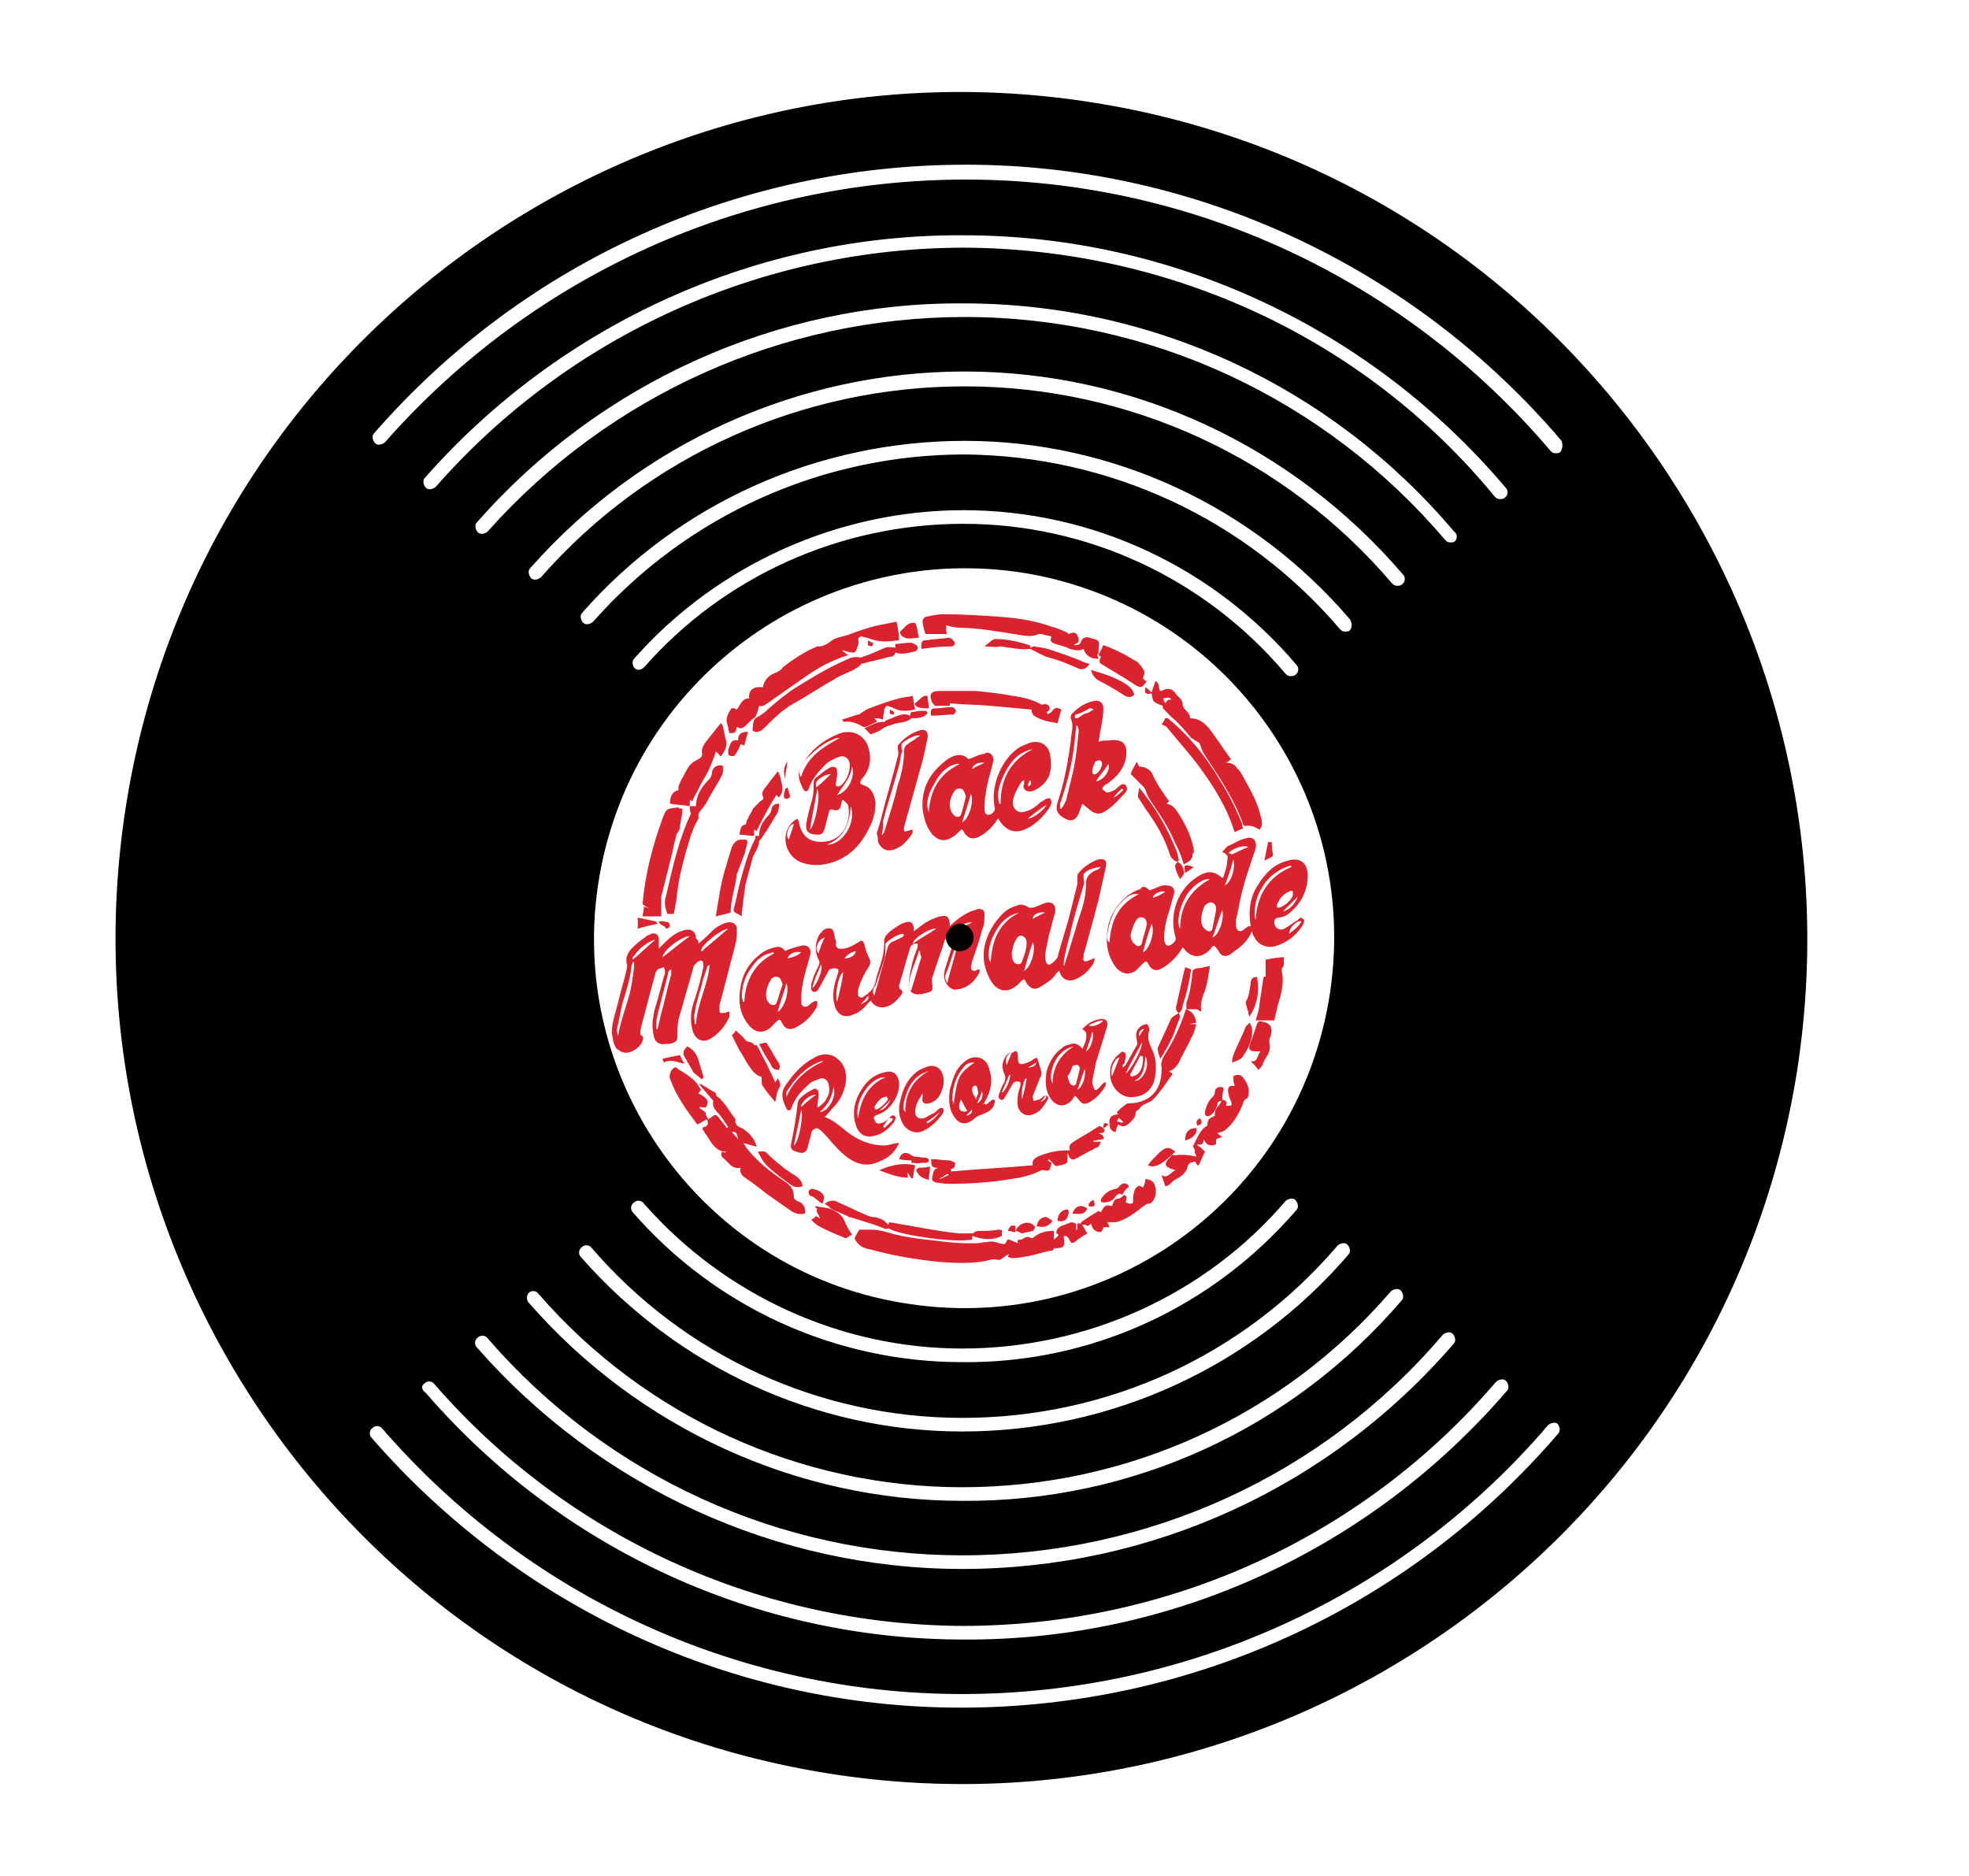<?xml version="1.0" encoding="utf-8"?>
<!-- Generator: Adobe Illustrator 19.0.0, SVG Export Plug-In . SVG Version: 6.00 Build 0)  -->
<svg version="1.1" id="Livello_1" xmlns="http://www.w3.org/2000/svg" xmlns:xlink="http://www.w3.org/1999/xlink" x="0px" y="0px"
	 viewBox="0 0 159 151.5" style="enable-background:new 0 0 159 151.5;" xml:space="preserve">
<style type="text/css">
	.st0{fill:#DA232E;}
</style>
<path id="XMLID_415_" d="M89,8.4C51.9,2.1,16.6,27.1,10.3,64.3c-6.3,37.2,18.7,72.5,55.9,78.8c37.2,6.3,72.5-18.7,78.8-55.9
	C151.2,50,126.2,14.7,89,8.4z M125.8,115.8c-12.1,14.1-29.7,22.1-48.2,22.1c-18.3,0-35.6-8-47.6-21.8c-0.2-0.2-0.2-0.6,0.1-0.8
	c0.2-0.2,0.6-0.2,0.8,0.1c11.8,13.6,28.8,21.4,46.8,21.4c18.2,0,35.5-7.9,47.3-21.7c0.2-0.2,0.6-0.3,0.8-0.1
	C126,115.3,126,115.6,125.8,115.8z M82.9,46.3c16.3,2.8,27.2,18.2,24.4,34.5c-2.8,16.3-18.2,27.2-34.5,24.4
	C56.6,102.5,45.6,87,48.4,70.8C51.2,54.5,66.6,43.6,82.9,46.3z M51.2,53.2c6.7-7.6,16.5-12,26.6-12c10.4,0,20.2,4.6,26.9,12.5
	c0.2,0.2,0.2,0.6-0.1,0.8c-0.1,0.1-0.2,0.1-0.4,0.1c-0.2,0-0.3-0.1-0.4-0.2c-6.5-7.7-16-12.1-26-12.1c-9.9,0-19.3,4.2-25.8,11.6
	c-0.2,0.2-0.6,0.3-0.8,0C51.1,53.8,51,53.4,51.2,53.2z M104.7,97.7c-6.8,7.9-16.6,12.4-27,12.3c-10.2,0-19.9-4.4-26.6-12.1
	c-0.2-0.2-0.2-0.6,0.1-0.8c0.2-0.2,0.6-0.2,0.8,0.1c6.5,7.4,15.9,11.7,25.7,11.7c10,0,19.6-4.3,26.1-11.9c0.2-0.2,0.6-0.3,0.8-0.1
	C104.8,97.1,104.9,97.5,104.7,97.7z M77.7,114.5c11.7,0,22.7-5,30.3-13.9c0.2-0.2,0.6-0.3,0.8-0.1c0.2,0.2,0.3,0.6,0.1,0.8
	c-7.8,9.1-19.2,14.3-31.2,14.3c-11.8,0-23-5.2-30.8-14.1c-0.2-0.2-0.2-0.6,0.1-0.8c0.2-0.2,0.6-0.2,0.8,0.1
	C55.3,109.5,66.2,114.5,77.7,114.5z M109,50.9c-0.1,0.1-0.2,0.1-0.4,0.1c-0.2,0-0.3-0.1-0.4-0.2c-7.6-8.9-18.6-14-30.3-14.1
	c-11.5,0-22.4,4.9-30,13.5c-0.2,0.2-0.6,0.3-0.8,0.1c-0.2-0.2-0.3-0.6-0.1-0.8c7.8-8.9,19.1-13.9,30.9-13.9c12,0,23.3,5.3,31.1,14.4
	C109.2,50.3,109.2,50.7,109,50.9z M77.9,31.2c-13.1,0-25.6,5.6-34.2,15.4c-0.2,0.2-0.6,0.3-0.8,0.1c-0.2-0.2-0.3-0.6-0.1-0.8
	C51.7,35.8,64.5,30,77.9,30c13.6,0,26.5,6,35.4,16.4c0.2,0.2,0.2,0.6-0.1,0.8c-0.1,0.1-0.2,0.1-0.4,0.1c-0.2,0-0.3-0.1-0.4-0.2
	C103.8,37,91.2,31.2,77.9,31.2z M42.7,104.4c0.2-0.2,0.6-0.2,0.8,0.1c8.6,9.9,21.1,15.6,34.2,15.6c13.3,0,25.9-5.7,34.6-15.8
	c0.2-0.2,0.6-0.3,0.8-0.1s0.3,0.6,0.1,0.8c-8.9,10.4-21.8,16.3-35.5,16.2c-13.4,0-26.2-5.9-35-16C42.5,105,42.5,104.6,42.7,104.4z
	 M77.7,125.6c14.9,0,29.1-6.4,38.8-17.8c0.2-0.2,0.6-0.3,0.8-0.1c0.2,0.2,0.3,0.6,0.1,0.8c-10,11.6-24.4,18.2-39.7,18.2
	c-15,0-29.3-6.6-39.2-17.9c-0.2-0.2-0.2-0.6,0.1-0.8c0.2-0.2,0.6-0.2,0.8,0.1C49,119.2,63,125.6,77.7,125.6z M117.5,43.7
	c-0.1,0.1-0.2,0.1-0.4,0.1c-0.2,0-0.3-0.1-0.4-0.2c-9.7-11.4-23.8-18-38.8-18c-14.7,0-28.7,6.3-38.5,17.3c-0.2,0.2-0.6,0.3-0.8,0.1
	c-0.2-0.2-0.3-0.6-0.1-0.8c9.9-11.3,24.3-17.8,39.3-17.7c15.3,0,29.7,6.7,39.6,18.4C117.7,43.1,117.7,43.5,117.5,43.7z M77.9,20
	c-16.3,0-31.9,7-42.7,19.3c-0.2,0.2-0.6,0.3-0.8,0.1c-0.2-0.2-0.3-0.6-0.1-0.8c11-12.5,26.9-19.7,43.5-19.6
	c16.9,0,32.9,7.5,43.8,20.4c0.2,0.2,0.2,0.6-0.1,0.8c-0.1,0.1-0.2,0.1-0.4,0.1c-0.2,0-0.3-0.1-0.4-0.2C110.2,27.3,94.5,20.1,77.9,20
	z M34.3,111.7c0.2-0.2,0.6-0.2,0.8,0.1c10.7,12.3,26.2,19.4,42.6,19.5c16.6,0,32.3-7.1,43.1-19.7c0.2-0.2,0.6-0.3,0.8-0.1
	c0.2,0.2,0.3,0.6,0.1,0.8c-11,12.8-27,20.2-43.9,20.1c-16.7,0-32.5-7.3-43.4-19.9C34,112.2,34,111.9,34.3,111.7z M126,36.5
	c-0.1,0.1-0.2,0.1-0.4,0.1c-0.2,0-0.3-0.1-0.4-0.2c-11.8-13.9-29-21.9-47.2-21.9c-18,0-35,7.7-46.9,21.2c-0.2,0.2-0.6,0.3-0.8,0.1
	c-0.2-0.2-0.3-0.6-0.1-0.8C42.3,21.1,59.7,13.3,78,13.3c18.5,0,36.1,8.2,48.1,22.3C126.2,35.9,126.2,36.2,126,36.5z"/>
<g id="XMLID_346_">
	<g id="XMLID_673_">
		<path id="XMLID_674_" class="st0" d="M92.8,71.9c0.4-0.1,0.7-0.3,1.1-0.4c0.1,0,0.2,0,0.3,0c0.5,0,0.7,0.3,0.6,0.7
			c-0.2,0.6-0.3,1.2-0.5,1.7c-0.2,0.7-0.3,1.3-0.3,2c0.1,0.5,0.3,0.6,0.7,0.3c0.2-0.2,0.3-0.3,0.2-0.6c-0.5-1.8,0.2-3.8,1.8-4.8
			c0.8-0.5,1.3-0.5,2,0.1c0,0,0.1-0.1,0.1-0.1c0.1-0.4,0.3-0.8,0.3-1.3c0.1-0.4,0-0.5-0.4-0.7c0.2-0.2,0.3-0.4,0.5-0.5
			c0.5-0.2,0.9-0.5,1.4-0.6c0.6-0.2,0.9,0.2,0.8,0.8c-0.4,1.2-0.8,2.3-1.1,3.5c-0.2,0.8-0.3,1.5-0.5,2.3c0,0.2,0,0.3,0,0.5
			c0.1,0.4,0.3,0.5,0.6,0.3c0.1-0.1,0.3-0.2,0.4-0.3c0,0,0.1,0,0.2,0c-0.2-1.1-0.1-2.2,0.5-3.2c0.6-1,1.3-1.8,2.5-2.1
			c1-0.3,1.6,0.2,1.6,1.2c0,1.3-0.6,2.4-1.7,3.2c-0.2,0.1-0.4,0.2-0.7,0.2c-0.3,0.1-0.3,0.2-0.3,0.4c0,0.4,0.4,0.7,0.8,0.5
			c0.4-0.2,0.7-0.5,1.1-0.7c0.1-0.1,0.2-0.3,0.4-0.1c0.2,0.1,0.1,0.3,0,0.5c-0.5,0.8-1.2,1.4-2.2,1.7c-0.7,0.2-1.4-0.1-1.7-0.7
			c-0.1-0.2-0.2-0.3-0.2-0.5c-0.3,0.7-0.8,1.2-1.4,1.6c-0.1,0.1-0.3,0.2-0.4,0.3c-0.4,0.2-0.7,0.1-0.9-0.3c-0.4-0.6-0.4-0.5-0.7-0.1
			c-0.7,0.7-1.5,0.7-2.1-0.1c0,0-0.1-0.1-0.1-0.1c-0.4,0.7-0.9,1.2-1.5,1.6c-0.6,0.4-1,0.3-1.3-0.3c-0.1-0.2-0.2-0.2-0.4,0
			c-0.2,0.2-0.4,0.4-0.6,0.6c-0.6,0.4-1.2,0.2-1.6-0.3c-0.6-0.8-0.8-1.7-0.7-2.7c0.1-1.3,0.7-2.3,1.7-3.1c0.3-0.2,0.6-0.4,1-0.5
			C92.2,71.5,92.6,71.6,92.8,71.9z M91.3,75.5c0,0.3,0.1,0.6,0.4,0.8c0.2,0.2,0.4,0.1,0.5-0.1c0.1-0.5,0.3-1,0.4-1.5
			c0-0.2,0-0.5-0.3-0.6c-0.3-0.1-0.5,0.1-0.6,0.3C91.5,74.7,91.3,75.4,91.3,75.5z M97,74.3c0,0.3,0.1,0.6,0.4,0.8
			c0.2,0.2,0.5,0.1,0.5-0.1c0.1-0.5,0.2-1,0.3-1.5c0-0.2,0-0.5-0.3-0.6c-0.3-0.1-0.4,0.1-0.6,0.2C97.1,73.5,97,73.9,97,74.3z
			 M104.3,70c0,0-0.1-0.1-0.1-0.1c-1,0.3-1.8,0.9-2.3,1.8c-0.6,0.9-0.7,2.2-0.5,2.6C101.5,72.3,102.4,70.8,104.3,70z M92,72.2
			C91.9,72.2,91.9,72.2,92,72.2c-0.2,0-0.4,0-0.5,0c-0.6,0.2-1,0.7-1.4,1.2c-0.4,0.7-0.6,1.4-0.7,2.2c0,0.2,0,0.4,0.2,0.5
			C89.7,74.4,90.3,73,92,72.2z M95.3,75c0-1.8,0.8-3.1,2.4-4c-0.6-0.1-1.6,0.7-2,1.5C95.2,73.4,95,74.6,95.3,75z M103.2,73.3
			c0.4,0,1.1-0.6,1.2-1c0-0.1,0-0.3,0-0.3c-0.1-0.1-0.2-0.1-0.3,0c-0.5,0.2-0.8,0.6-1,1.1C103.1,73.2,103.1,73.3,103.2,73.3z
			 M98.7,73.5c-0.3,0.7-0.5,1.5-0.8,2.2C98.4,75.6,98.9,74.2,98.7,73.5z M92.3,76.9c0.5-0.2,1-1.6,0.7-2.3
			C92.7,75.4,92.5,76.1,92.3,76.9z M99.6,69.4c-0.2,0.7-0.4,1.4-0.7,2.1C99.4,71.3,99.8,70.1,99.6,69.4z M100.8,68.4
			c-0.3-0.2-1.3,0.1-1.6,0.5c0.1,0,0.3,0.1,0.3,0.1C99.9,68.8,100.3,68.6,100.8,68.4z M105.1,74.4c-0.4-0.1-1,0.5-1,1
			C104.5,75.1,104.9,74.8,105.1,74.4z M104.8,72.4c-0.4,0.4-0.8,0.8-1.2,1.2C104.1,73.5,104.6,73,104.8,72.4z M94.1,72
			c-0.4-0.1-1,0.2-1,0.5C93.4,72.4,93.7,72.3,94.1,72z"/>
	</g>
	<g id="XMLID_664_">
		<path id="XMLID_665_" class="st0" d="M56.4,76.2c0.5-0.4,0.9-0.8,1.3-1.2c0.3-0.2,0.6-0.4,1-0.5c0.4-0.1,0.8,0.1,0.8,0.5
			c0,0.4,0,0.8-0.1,1.2c-0.4,1.5-0.8,3.1-1.2,4.6c-0.1,0.2-0.1,0.4-0.1,0.7c0,0.1,0,0.3,0.1,0.3c0.1,0,0.2,0,0.3,0c0,0,0,0,0,0
			c0.1,0,0.2-0.1,0.4-0.1c0,0.1,0,0.3,0,0.4c-0.3,0.7-0.8,1.3-1.4,1.7c-0.7,0.5-1.4,0.2-1.6-0.7c-0.2-0.8-0.1-1.6,0.2-2.4
			c0.3-0.9,0.5-1.7,0.7-2.6c0-0.2,0-0.4-0.1-0.5c-0.2-0.1-0.4,0.1-0.5,0.2C56.1,77.9,56,78,56,78.1c-0.4,1.4-0.8,2.8-1.2,4.2
			c-0.1,0.4-0.1,0.9-0.1,1.4c0,0.3-0.1,0.4-0.3,0.5c-0.2,0.1-0.4,0.1-0.6,0.1c-0.5,0.1-0.9-0.1-1-0.6c-0.2-0.8-0.1-1.5,0.1-2.3
			c0.3-0.9,0.5-1.9,0.8-2.8c0-0.2,0-0.3-0.1-0.5c-0.2,0.1-0.4,0.1-0.5,0.2c-0.1,0.1-0.2,0.3-0.2,0.4c-0.4,1.4-0.7,2.7-1.1,4.1
			c0,0.2-0.1,0.3-0.1,0.5c0,0.1,0,0.3,0.1,0.3c0.1,0.1,0.2,0.2,0.1,0.4c-0.1,0.5-0.9,1.1-1.5,1c-0.2,0-0.4-0.2-0.6-0.3
			c-0.3-0.4-0.3-0.8-0.4-1.3c0-0.8,0.3-1.6,0.5-2.4c0.2-0.9,0.5-1.8,0.7-2.7c0-0.2,0.1-0.3,0-0.5c-0.1-0.5,0.1-0.9,0.5-1.3
			c0.3-0.3,0.7-0.6,1.1-0.9c0.1-0.1,0.3-0.1,0.4-0.2c0.4-0.1,0.6,0.1,0.6,0.5c0,0.2,0,0.4,0,0.7c0.1-0.1,0.2-0.2,0.2-0.2
			c0.5-0.5,1-1,1.6-1.2c0.1,0,0.2-0.1,0.3-0.1c0.5-0.1,0.9,0.1,0.9,0.7C56.4,75.9,56.4,76,56.4,76.2z M49.9,83.7
			C50,83.7,50,83.7,49.9,83.7C50,83.6,50,83.6,49.9,83.7c0.2-1.2,0.6-2.2,0.9-3.3c0.2-0.7,0.3-1.5,0.4-2.3c0-0.1,0-0.2,0-0.4
			c0,0-0.1,0-0.1,0c0,0.1-0.1,0.2-0.1,0.3c-0.1,1-0.4,1.9-0.7,2.9c-0.2,0.7-0.3,1.5-0.5,2.3C49.8,83.3,49.9,83.5,49.9,83.7z
			 M53,83.1c0,0,0.1,0,0.1,0c0.1-0.4,0.2-0.9,0.3-1.3c0.3-1,0.5-2.1,0.8-3.1c0-0.1,0-0.3,0-0.4c0,0-0.1,0-0.1,0c0,0,0,0.1-0.1,0.1
			c-0.3,1.3-0.7,2.6-1,4C53,82.6,53,82.8,53,83.1z M57.3,77.9C57.3,77.9,57.3,77.9,57.3,77.9c-0.1,0.1-0.2,0.1-0.2,0.2
			c-0.1,0.4-0.3,0.8-0.4,1.3c-0.2,0.8-0.5,1.6-0.6,2.4c-0.1,0.3,0,0.6,0,0.9c0,0,0.1,0,0.1,0C56.3,81,57.2,79.5,57.3,77.9z
			 M55.7,75.6c-0.7,0-2.2,1.2-2.2,1.7C54.3,76.7,55,76.1,55.7,75.6z M56.6,76.8c0.1,0,0.2,0,0.2-0.1c0.7-0.6,1.3-1.1,2-1.7
			C58.3,75,56.6,76.3,56.6,76.8z M51.1,77.5c0.6-0.5,1.2-1.1,1.8-1.6c0,0-0.1,0-0.1,0c-0.7,0.3-1.2,0.7-1.6,1.3
			C51,77.3,51.1,77.4,51.1,77.5z"/>
	</g>
	<g id="XMLID_651_">
		<path id="XMLID_652_" class="st0" d="M70.3,80.8c-0.3,0.3-0.5,0.6-0.8,0.8c-0.2,0.2-0.5,0.3-0.8,0.4c-0.6,0.2-1.1-0.1-1.3-0.8
			c-0.2-0.7-0.1-1.4,0.1-2.1c0.1-0.2,0.1-0.4,0.2-0.6c0-0.1,0-0.2,0-0.2c-0.2-0.2-0.7-0.1-0.8,0.1c-0.2,0.4-0.5,0.9-0.7,1.3
			c-0.1,0.1-0.1,0.2-0.2,0.3c-0.2,0.2-0.5,0.1-0.5-0.2c0-0.2,0-0.4,0.1-0.6c0.1-0.4,0.3-0.8,0.5-1.2c0.1-0.2,0.1-0.4,0-0.5
			c-0.3-0.6-0.3-1.3,0-1.9c0.1-0.2,0.2-0.3,0.4-0.5c0.3-0.2,0.7-0.2,0.8,0.1c0.1,0.3,0.1,0.6,0.2,0.8c0,0.1,0,0.2,0,0.3
			c0,0.2,0.1,0.2,0.2,0.3c0.6,0.1,1.1-0.2,1.6-0.5c0.3-0.2,0.4-0.2,0.5,0.2c0.1,0.4,0.2,0.7,0.4,1.1c0.1,0.2,0.1,0.4,0,0.6
			c-0.4,0.6-0.7,1.2-0.9,1.9c0,0.2-0.1,0.5,0.1,0.6c0.2,0.2,0.4-0.1,0.6-0.2c0,0,0.1,0,0.1-0.1c0.3-0.2,0.5-0.5,0.6-0.9
			c0.1-0.7,0.5-1.5,0.6-2.2c0.1-0.4,0.1-0.8,0.1-1.2c0-0.1,0.1-0.2,0.1-0.3c0.3-0.4,0.8-0.7,1.3-1c0.7-0.3,1-0.2,1,0.6
			c0.1-0.1,0.3-0.2,0.4-0.3c0.5-0.4,1-0.7,1.7-0.9c0.6-0.1,0.7,0,0.8,0.6c0,0,0,0.1,0,0.2c0.1-0.1,0.2-0.2,0.3-0.3
			c0.5-0.4,1-0.8,1.7-1c0.1,0,0.2-0.1,0.3-0.1c0.3,0,0.5,0.1,0.5,0.4c0,0.4,0,0.9-0.2,1.3c-0.2,0.8-0.5,1.7-0.8,2.5
			c0,0.2-0.1,0.3-0.1,0.5c0,0.2,0.1,0.3,0.3,0.3c0.1,0,0.2-0.1,0.2-0.1c0.1,0,0.1,0,0.2,0c0,0.1,0,0.2,0,0.2c-0.4,0.8-1,1.3-1.8,1.4
			c-0.4,0.1-0.7-0.2-0.9-0.5c-0.2-0.4-0.2-0.7-0.1-1.1c0.2-0.6,0.4-1.3,0.6-1.9c0-0.1,0.1-0.2,0.1-0.4c0-0.1,0-0.3,0-0.4
			c-0.2,0-0.3,0.1-0.5,0.1c-0.1,0-0.1,0.1-0.2,0.2c-0.3,1-0.7,2-1,3c-0.1,0.2,0,0.5,0,0.8c0,0.2,0,0.3-0.2,0.4
			c-0.3,0.1-0.7,0.2-1,0.2c-0.5,0-0.8-0.4-0.7-0.9c0-0.4,0.1-0.9,0.2-1.3c0.1-0.6,0.3-1.1,0.5-1.6c0-0.1,0-0.3,0-0.3
			c-0.1,0-0.3,0-0.3,0c-0.1,0.1-0.3,0.2-0.3,0.3c-0.3,1-0.6,2.1-0.9,3.1c0,0.1,0,0.2,0.1,0.3c0.2,0.1,0.2,0.2,0.1,0.4
			C71.9,81.6,70.8,81.6,70.3,80.8C70.3,80.9,70.3,80.9,70.3,80.8z M70.6,80.4c0.1-0.4,0.2-0.7,0.3-1c0.2-0.9,0.5-1.7,0.7-2.6
			c0.1-0.4,0.2-0.7,0.6-0.8c0.2-0.1,0.4-0.2,0.6-0.3c0.1,0,0.1-0.1,0.2-0.2c0,0,0,0-0.1-0.1c-0.5,0.1-1,0.4-1.4,0.8c0,0,0,0.1,0,0.2
			c0,0.4,0,0.8-0.1,1.1c-0.2,0.7-0.5,1.4-0.7,2.1C70.5,79.8,70.4,80.1,70.6,80.4z M77.3,76.3c0,0-0.1-0.1-0.1-0.1c0,0,0,0.1,0,0.1
			c-0.3,0.8-0.5,1.6-0.8,2.3c-0.1,0.2-0.1,0.5,0.1,0.8C76.7,78.4,77.1,77.4,77.3,76.3z M74.3,76.8c0,0-0.1,0-0.1,0
			c-0.3,1-0.8,1.9-0.8,2.9c0,0.1,0,0.2,0.1,0.3c0.1,0,0.1-0.1,0.1-0.1c0.3-0.9,0.5-1.7,0.8-2.6C74.3,77.1,74.3,76.9,74.3,76.8z
			 M78.5,74.5c-0.6-0.1-1.9,0.7-2.1,1.2C77.2,75.4,77.7,74.8,78.5,74.5z M68.1,78.5c-0.4,0.2-0.7,1.8-0.5,2.4
			C67.8,80.1,68,79.3,68.1,78.5z M73.7,76.2c0.6-0.4,1.3-0.8,1.9-1.2C75.2,74.9,73.8,75.7,73.7,76.2z M65.6,79.8
			c0.4-0.3,0.9-1.6,0.7-1.9C66,78.6,65.7,79.2,65.6,79.8z M66.6,75.7c-0.3,0.1-0.5,0.3-0.6,0.6c-0.1,0.2-0.1,0.5,0.1,0.7
			C66.2,76.6,66.4,76.1,66.6,75.7z M69.1,76.8c-0.4,0.1-0.7,0.3-0.9,0.6C68.7,77.4,69.1,77.1,69.1,76.8z M69.5,81.1
			C69.5,81.1,69.5,81.1,69.5,81.1c0.5-0.2,0.7-0.4,0.6-0.7C69.9,80.7,69.7,80.9,69.5,81.1z"/>
	</g>
	<g id="XMLID_641_">
		<path id="XMLID_642_" class="st0" d="M82.7,63c-0.1,0-0.1,0.1-0.2,0.1c-0.3,0.5-0.6,1-0.7,1.5c-0.1,0.7,0.4,1.2,1.1,0.9
			c0.4-0.1,0.8-0.4,1.1-0.7c0.2-0.1,0.3-0.2,0.5-0.3c0.1,0,0.2-0.1,0.3,0c0.1,0.1,0.1,0.2,0.1,0.3c0,0.2-0.1,0.3-0.2,0.5
			c-0.5,0.7-1.2,1.4-2,1.7c-0.7,0.3-1.4,0.1-1.9-0.6c-0.1-0.1-0.1-0.2-0.2-0.3c-0.1,0.1-0.2,0.2-0.2,0.3c-0.4,0.5-0.8,0.9-1.4,1.2
			c-0.5,0.2-0.8,0.1-1.1-0.3c-0.2-0.4-0.2-0.4-0.5-0.1c-0.2,0.2-0.3,0.3-0.5,0.4c-0.6,0.4-1.1,0.3-1.6-0.2c-0.5-0.6-0.7-1.3-0.8-2.1
			c-0.1-1.7,0.6-2.9,1.9-3.9c0.1-0.1,0.3-0.2,0.5-0.3c0.5-0.2,0.9-0.2,1.3,0.2c0.4-0.1,0.7-0.3,1.1-0.4c0.1,0,0.2,0,0.3-0.1
			c0.4-0.1,0.7,0.3,0.6,0.7c-0.2,0.9-0.5,1.7-0.6,2.6c-0.1,0.4-0.1,0.8-0.1,1.3c0,0.4,0.3,0.5,0.6,0.3c0.2-0.2,0.3-0.3,0.2-0.6
			c-0.3-1.7,0.6-3.9,2.1-4.8c0.2-0.1,0.5-0.2,0.7-0.3c0.9-0.3,1.6,0.2,1.7,1c0.1,0.6,0.1,1.1-0.1,1.7c-0.3,0.6-0.8,1-1.4,1.2
			c-0.4,0.1-0.8-0.2-0.6-0.6C82.7,63.2,82.7,63.1,82.7,63C82.7,63,82.7,63,82.7,63z M78,64.3c-0.1-0.3-0.2-0.6-0.4-0.6
			c-0.3-0.1-0.5,0.1-0.6,0.3c-0.3,0.5-0.4,1-0.2,1.5c0.1,0.2,0.2,0.3,0.3,0.4c0.2,0.1,0.4,0.1,0.5-0.1C77.8,65.2,77.9,64.7,78,64.3z
			 M80.7,64.9c0,0,0.1,0,0.1,0c0-2,0.8-3.5,2.6-4.4c-1.1,0.2-1.7,0.9-2.2,1.8C80.8,63.1,80.4,64,80.7,64.9z M75,65.6
			c0.1-1.7,0.8-3.1,2.5-3.9c-0.6-0.1-1.5,0.5-2,1.5C75,64,74.7,64.8,75,65.6z M78.4,64.1c-0.2,0.8-0.5,1.6-0.7,2.3
			C78.2,66.2,78.7,64.7,78.4,64.1z M83,66.1c0.5,0,1.4-0.8,1.5-1.1C84,65.3,83.5,65.7,83,66.1z M79.5,61.6
			C79.5,61.6,79.4,61.6,79.5,61.6c-0.5-0.1-1,0.2-1,0.5C78.8,61.9,79.1,61.8,79.5,61.6z M83.2,63C83.2,63,83.1,63,83.2,63
			c-0.1,0.1-0.2,0.3-0.2,0.5C83.3,63.4,83.3,63.3,83.2,63z"/>
	</g>
	<g id="XMLID_633_">
		<path id="XMLID_634_" class="st0" d="M88.4,77.4c0,0.1-0.1,0.3-0.1,0.4c-0.4,0.6-0.8,1-1.5,1.3c-0.5,0.2-1,0-1.2-0.5
			c0,0,0-0.1-0.1-0.2c-0.1,0.1-0.1,0.1-0.2,0.2c-0.3,0.5-0.8,0.8-1.3,1.1c-0.5,0.3-0.8,0.1-1.1-0.3c-0.2-0.4-0.2-0.4-0.5-0.1
			c-0.9,1-1.9,0.9-2.5-0.3c-0.7-1.4-0.6-2.7,0.2-4.1c0.3-0.5,0.7-1,1.2-1.4c0.3-0.2,0.6-0.3,0.9-0.4c0.3-0.1,0.6,0,0.9,0.2
			c0,0,0.2,0,0.3,0c0.4-0.1,0.7-0.3,1.1-0.4c0.5-0.1,0.8,0.2,0.7,0.8c-0.2,0.6-0.3,1.2-0.5,1.8c-0.1,0.5-0.2,1-0.3,1.5
			c0,0.1,0,0.1,0,0.2c0,0.4,0.1,0.7,0.3,0.7c0.2,0,0.6-0.4,0.7-0.6c0.3-1.2,0.7-2.3,1-3.5c0.2-0.8,0.4-1.6,0.6-2.4
			c0-0.2,0-0.4,0-0.6c0-0.1,0-0.2,0.1-0.3c0.4-0.5,1-0.9,1.6-1.1c0.5-0.1,0.7,0.1,0.6,0.6c-0.2,0.9-0.4,1.8-0.6,2.7
			c-0.4,1.5-0.8,3-1.2,4.4c0,0.1,0,0.1,0,0.2c-0.1,0.3,0.1,0.4,0.3,0.3c0.1,0,0.2-0.1,0.3-0.1C88.3,77.4,88.3,77.4,88.4,77.4z
			 M88.9,70C88.9,69.9,88.9,69.9,88.9,70c-0.6,0.1-1.1,0.2-1.4,0.6c0,0.1,0,0.2,0,0.3c0,0.2,0.1,0.4,0,0.6c-0.4,1.3-0.8,2.6-1.1,4
			c-0.2,0.7-0.4,1.5-0.5,2.2c0,0.1,0,0.2,0,0.3c0.1-0.1,0.1-0.1,0.1-0.2c0.4-1.3,0.8-2.6,1.2-3.9c0.3-0.8,0.5-1.7,0.5-2.6
			c0-0.3,0.1-0.5,0.3-0.7c0.2-0.2,0.4-0.3,0.7-0.4C88.8,70.1,88.9,70,88.9,70z M81.7,76.9c0,0.5,0.1,0.8,0.3,0.9
			c0.2,0.1,0.4,0.1,0.5-0.1c0.2-0.5,0.4-1,0.4-1.6c0-0.2-0.1-0.4-0.3-0.5c-0.2-0.1-0.4,0-0.5,0.2C81.8,76.2,81.8,76.6,81.7,76.9z
			 M80,77.7c0.1-1.8,0.7-3.2,2.3-4c-1,0.2-1.6,0.9-2,1.7C79.8,76.3,79.7,77.4,80,77.7z M82.7,78.4c0.5-0.2,1-1.7,0.7-2.3
			C83.1,76.9,82.9,77.7,82.7,78.4z M84.4,73.7C84.4,73.7,84.4,73.6,84.4,73.7c-0.4-0.1-1,0.1-1,0.5C83.8,74,84.1,73.8,84.4,73.7z"/>
	</g>
	<g id="XMLID_624_">
		<path id="XMLID_625_" class="st0" d="M68,64.6c0,0.2-0.1,0.3-0.1,0.5c-0.1,0.3-0.3,0.4-0.6,0.3c-0.3-0.1-0.3,0-0.4,0.3
			c-0.1,0.4-0.2,0.8-0.3,1.2c-0.1,0.3-0.2,0.5-0.5,0.5c-0.3,0-0.7,0-0.9-0.3c-0.1-0.1-0.1-0.3-0.1-0.5c0.1-0.7,0.3-1.4,0.5-2.1
			c0.1-0.4,0.1-0.7,0.1-1.1c0-0.2,0-0.5,0.2-0.6c0.4-0.3,0.7-0.6,1.1-0.8c0.1-0.1,0.4-0.1,0.5,0c0.1,0.1,0.1,0.3,0.1,0.5
			c0,0.3-0.1,0.6-0.1,0.8c0,0.1,0,0.2,0.1,0.2c0,0,0.1,0,0.2,0c0.6-0.4,0.9-1.3,0.8-1.9c-0.1-0.4-0.4-0.6-0.8-0.5
			c-0.3,0.1-0.7,0.3-1,0.5c-0.6,0.6-1.2,1.2-1.5,2.1c0,0.1-0.1,0.2-0.2,0.2c-0.1,0-0.2-0.1-0.2-0.1c-0.3-0.6-0.6-1.2-0.2-1.9
			c0.7-1.3,1.8-2.2,3.2-2.7c1-0.3,1.9,0.2,2.2,1.1c0.3,0.9,0.2,1.8-0.5,2.6c-0.2,0.3-0.2,0.4,0.1,0.5c0.7,0.2,0.9,0.8,1,1.4
			c0,0.5-0.1,1.1-0.3,1.6c-0.6,1.4-1.4,2.5-2.8,3.1c-1,0.4-2,0.5-3,0.1c-1.3-0.6-1.6-2.4-0.5-3.3c0.1-0.1,0.2-0.1,0.3-0.2
			c0,0.1,0.1,0.2,0.1,0.2c0.2,1.4,1.1,1.9,2.5,1.6c1.3-0.4,1.7-1.8,1.5-2.8c0-0.1-0.1-0.2-0.2-0.3C68.1,64.6,68.1,64.6,68,64.6z
			 M64.6,62.7c0,0,0.1,0,0.1,0c0.5-1.6,1.8-2.4,3.1-3.1c-0.2,0-0.3,0-0.5,0.1c-0.8,0.3-1.5,0.9-2.1,1.5c-0.3,0.3-0.5,0.7-0.7,1.1
			C64.6,62.4,64.6,62.6,64.6,62.7z M66,63.7c-0.2,1.1-0.4,2.1-0.6,3.3C65.8,66.7,66.3,64.3,66,63.7z M68.7,65.1
			c-0.1,1.4-0.5,2.5-1.9,3.1C67.8,68.3,69.2,66.7,68.7,65.1z M68.8,61.9c-0.1,0.9-0.7,1.5-1.2,2.3C68.4,64,69.1,62.8,68.8,61.9z
			 M67.1,62.5c-0.4,0-1.1,0.4-1.2,0.7c0,0.1,0,0.2,0,0.4C66.4,63.2,66.7,62.9,67.1,62.5z M64.1,66.5c-0.5,0.2-0.7,1-0.4,1.3
			C63.8,67.4,64,67,64.1,66.5z"/>
	</g>
	<g id="XMLID_622_">
		<path id="XMLID_623_" class="st0" d="M92.3,95.9c0.1-0.2,0.2-0.5,0.2-0.7c0.5,0.1,0.7,0.2,0.8,0.7c0.1,0.4,0,0.9-0.3,1.2
			c-0.1,0.1-0.2,0.1-0.2,0.1c-0.3,0-0.4,0.2-0.6,0.3c-0.6,0.5-1.3,1-2.1,1.2c-0.2,0-0.4,0-0.7,0c0.1,0.1,0.1,0.2,0.2,0.4
			c-0.2,0-0.3,0-0.5,0c0,0.1-0.1,0.3-0.2,0.4c-0.4,0-0.7-0.2-0.8-0.7c-0.1,0.1-0.2,0.2-0.3,0.2c-0.1-0.1-0.2-0.1-0.3-0.1
			c0,0,0,0-0.1,0c0.1,0.2,0.2,0.4,0.4,0.7c-0.3,0.2-0.7,0.4-1,0.7c-0.2,0.1-0.3,0.1-0.4-0.1c-0.2-0.4-0.3-0.4-0.5-0.4
			c0,0.3,0.1,0.6,0,0.8c-0.1,0.2-0.5,0.2-0.8,0.2c0,0.2-0.2,0.2-0.3,0.2c-0.5,0.1-1.1,0.3-1.6,0.4c-0.5,0.1-1,0.2-1.5,0.2
			c-0.1,0-0.2-0.1-0.3-0.1c0-0.1,0-0.1,0.1-0.2c0,0-0.1,0-0.1,0c-0.2,0.1-0.4,0.3-0.6,0.4c-0.1,0.1-0.3,0-0.5,0c-0.1,0-0.1,0-0.2,0
			c-1.4,0.4-2.9,0.3-4.3,0.2c-1.9-0.2-3.7-0.5-5.5-1c-0.6-0.1-1-0.3-1.3-0.9c0.1-0.2,0.2-0.4,0.4-0.7c0.1,0,0.2,0,0.4,0
			c0.2,0,0.4,0,0.6,0c0.4,0,0.8,0.1,1.2,0.2c1.6,0.5,3.3,0.6,4.9,0.8c0.8,0.1,1.5,0.1,2.3,0.1c0.3,0,0.6-0.1,0.9-0.1
			c0.4-0.1,0.7,0,1,0.1c0.4,0.1,0.5,0.1,0.6-0.2c0-0.1,0.2-0.1,0.2-0.1c0.2,0.1,0.5,0.2,0.7,0.3c-0.1-0.2,0-0.3,0.2-0.3
			c0,0,0.1,0,0.1,0c0.3-0.2,0.5-0.3,0.8-0.1c0,0,0.1,0,0.2-0.1c0.5-0.4,1-0.5,1.6-0.5c0,0.2,0,0.5,0,0.7c0.1-0.1,0.3-0.2,0.4-0.4
			c-0.1,0-0.1-0.1-0.2-0.1c0-0.5,0.4-0.6,0.7-0.7c0.2-0.1,0.3-0.1,0.5-0.2c0.1,0,0.3,0.1,0.4,0.1c0,0.1,0,0.3,0,0.5c0,0,0.1,0,0.1,0
			c0-0.2,0-0.3,0-0.5c0.1,0,0.2,0,0.3,0c0,0,0,0,0-0.1c0.4-0.3,0.9-0.6,1.4-0.9c0.1,0,0.2,0.1,0.2,0.1c0.3-0.6,0.4-0.6,0.9-0.5
			c0-0.1,0.1-0.2,0.1-0.3c0.1-0.2,0.2-0.3,0.4-0.3c0.2,0,0.3-0.2,0.5-0.3c0.2,0.1,0.2,0.2,0.1,0.6c0.1,0,0.2,0.1,0.3,0.1
			c0.2,0,0.3,0,0.3-0.2c0-0.3,0-0.5,0.1-0.8c0-0.1,0.1-0.3,0.3-0.4C92,95.7,92.1,95.8,92.3,95.9z"/>
	</g>
	<g id="XMLID_614_">
		<path id="XMLID_615_" class="st0" d="M88.7,59.9c0.3-0.1,0.5-0.1,0.8-0.1c1.3-0.2,1.6,0.4,1.4,1.5c-0.2,0.9-0.8,1.5-1.5,2
			c-0.1,0-0.1,0.1-0.2,0.1c-0.1,0.1-0.2,0.3-0.2,0.3c0.1,0.1,0.3,0.3,0.4,0.3c0.2,0,0.4-0.1,0.6-0.2c0.2-0.1,0.3-0.3,0.5-0.4
			c0.1-0.1,0.3-0.1,0.4,0c0.1,0.1,0.1,0.3,0.1,0.4c-0.1,0.2-0.2,0.3-0.3,0.4c-0.4,0.4-0.8,0.9-1.3,1.2c-0.5,0.4-0.9,0.4-1.4,0
			c-0.2-0.2-0.4-0.3-0.6-0.5c-0.1,0.3-0.2,0.5-0.3,0.8c-0.2,0.5-0.6,0.7-1.1,0.4c-0.6-0.3-0.8-0.7-0.6-1.3c0.5-1.5,0.8-3,1-4.5
			c0.1-0.5,0.1-1,0.2-1.5c0-0.2,0-0.5-0.1-0.7c-0.1-0.2,0-0.4,0.1-0.5c0.5-0.5,1.1-0.9,1.8-1c0.4-0.1,0.7,0.2,0.7,0.6
			c0,0.5-0.1,1.1-0.2,1.6C88.8,59.2,88.8,59.5,88.7,59.9z M85.6,65.3c0,0,0.1,0,0.1,0c0.2-0.2,0.3-0.5,0.4-0.7
			c0.2-0.8,0.4-1.7,0.6-2.5c0.2-1,0.3-2,0.4-3c0-0.2,0-0.3-0.1-0.5c0,0,0,0-0.1,0c0,0.1,0,0.1,0,0.2c-0.1,0.6-0.1,1.1-0.2,1.7
			c-0.2,1.5-0.6,3-1.1,4.4C85.6,65,85.6,65.2,85.6,65.3z M89,61.6c0,0-0.1-0.2-0.2-0.2c-0.2,0-0.4,0.1-0.4,0.2
			c-0.1,0.2-0.2,0.5-0.2,0.7c0,0.2,0.1,0.3,0.3,0.2C88.7,62.4,89,62,89,61.6z M88.3,57.3C88.3,57.3,88.3,57.3,88.3,57.3
			c-0.1-0.1-0.2-0.1-0.3-0.1c-0.4,0.2-0.7,0.4-1.1,0.5c-0.1,0-0.1,0.1-0.1,0.1c0,0.1,0,0.1,0,0.2c0,0,0.1,0,0.2,0
			c0.2-0.1,0.4-0.3,0.7-0.4C87.9,57.6,88.1,57.4,88.3,57.3z M88.5,63.1c0.7-0.1,1.2-1,1-1.4C89.2,62.2,88.8,62.6,88.5,63.1z
			 M89.9,64.4C89.9,64.4,90,64.4,89.9,64.4c0.3-0.1,0.5-0.3,0.8-0.6c0,0,0-0.1-0.1-0.1C90.3,63.9,90.1,64.2,89.9,64.4z"/>
	</g>
	<g id="XMLID_607_">
		<path id="XMLID_608_" class="st0" d="M66.1,89.4c0.3-0.2,0.6-0.5,0.7-0.8c0.2-0.3,0.2-0.7,0.1-1.1c-0.1-0.3-0.4-0.5-0.7-0.4
			c-0.2,0.1-0.5,0.2-0.7,0.3c-0.7,0.6-1.3,1.2-1.6,2.1c0,0.1-0.1,0.1-0.2,0.2c-0.1-0.1-0.2-0.1-0.2-0.2c-0.3-0.6-0.5-1.2-0.1-1.8
			c0.6-0.9,1.3-1.7,2.2-2.2c0.6-0.4,1.3-0.5,1.9-0.1c0.7,0.5,0.9,1.2,0.8,2c-0.1,0.7-0.4,1.3-0.8,1.8c-0.3,0.3-0.6,0.7-0.9,1
			c0.6,0.2,1.2,0.7,1.8,1.2c0.9,0.7,1.9,1.1,3,1.1c0.4,0,0.8-0.2,1.2-0.2c-0.3,0.7-0.8,1.2-1.6,1.5C70,94.3,69,94,68.1,93.2
			c-0.6-0.5-1.1-1.2-1.7-1.8c-0.1-0.1-0.3-0.3-0.5-0.3c-0.2,0.1-0.4,0.2-0.4,0.5c-0.1,0.4-0.2,0.7-0.3,1.1c-0.1,0.4-0.4,0.5-0.9,0.3
			c-0.4-0.1-0.5-0.3-0.4-0.7c0.2-1,0.4-2.1,0.5-3.1c0-0.2,0.1-0.4,0.2-0.5c0.3-0.3,0.6-0.5,1-0.7c0.1-0.1,0.3-0.1,0.4,0
			c0.1,0.1,0.1,0.3,0.1,0.4c0,0.3-0.1,0.7-0.1,1C66,89.4,66.1,89.4,66.1,89.4z M63.5,88.6C63.5,88.6,63.5,88.6,63.5,88.6
			c0.6-1.4,1.7-2.3,3-2.9c-0.1,0-0.1,0-0.2,0c-1.3,0.5-2.1,1.4-2.8,2.5C63.5,88.3,63.5,88.5,63.5,88.6z M64.7,89.6
			c-0.2,1-0.4,2-0.6,2.9C64.5,92.3,64.9,90.1,64.7,89.6z M66.2,89.8c0.7,0,1.4-1.3,1.1-2C67.2,88.6,66.8,89.3,66.2,89.8z M65.9,88.4
			c-0.6,0-1.3,0.7-1.2,1C65.1,89,65.5,88.7,65.9,88.4z"/>
	</g>
	<g id="XMLID_605_">
		<path id="XMLID_606_" class="st0" d="M76.5,51.2c-0.6,0-1.1,0-1.7,0c0,0-0.1,0-0.1-0.1c-0.1-0.3-0.2-0.7-0.2-1
			c0-0.1,0.2-0.3,0.3-0.3c0.5-0.1,0.9-0.2,1.4-0.2c1.5,0,2.9,0.1,4.4,0.2c1.5,0.1,2.9,0.3,4.3,0.8c0.4,0.1,0.9,0.3,1.3,0.5
			c0,0,0.1,0.1,0.1,0.1c0.4-0.2,0.6-0.1,0.7,0.1c0.1,0.2,0.1,0.4,0.1,0.5c0,0.1-0.3,0.2-0.4,0.3c0.3,0,0.5,0,0.6-0.3
			c0.1-0.3,0.4-0.4,0.7-0.3c0.2,0.1,0.6,0.1,0.7,0.3c0.1,0.2,0,0.5,0,0.8c0,0.1,0,0.2,0,0.3c0.1-0.1,0.1-0.2,0.2-0.4
			c0.1-0.1,0.1-0.3,0.2-0.4c0.6,0.2,1.2,0.5,1.8,0.8c0.3,0.2,0.7,0.4,1,0.6c0.1,0.1,0.1,0.2,0.2,0.2c0.1,0.2,0.2,0.3,0.3,0.5
			c0,0.1,0,0.1,0,0.2c0,0.1-0.1,0.3-0.1,0.4c0.1,0.1,0.2,0.2,0.3,0.2c0,0,0,0,0,0c-0.4,0.6-0.5,0.6-1.1,0.2
			c-0.9-0.6-1.8-1.1-2.6-1.6c-0.1,0-0.1-0.2-0.1-0.3c0-0.1,0.1-0.2,0.1-0.3c-0.1,0-0.2-0.1-0.3-0.2c0,0.2,0.1,0.3,0.1,0.4
			c-0.6,0-1-0.2-1.2-0.8c-0.4,0.2-0.7,0.1-1.1,0c-0.4-0.2-0.8-0.3-1.2-0.4c-0.4-0.2-0.4-0.2-0.3-0.6c-0.3-0.1-0.5-0.1-0.8-0.2
			c-0.1,0-0.2,0-0.2,0c-0.7,0.3-1.3,0.1-2,0c-1.4-0.2-2.9-0.5-4.3-0.5c-0.4,0-0.8-0.1-1.2-0.2C76.4,51,76.4,51.1,76.5,51.2z"/>
	</g>
	<g id="XMLID_601_">
		<path id="XMLID_602_" class="st0" d="M58.6,93C58.6,93,58.6,93,58.6,93c-0.7,0-1.1-0.6-1.4-1.1c-0.1-0.2-0.3-0.4-0.4-0.6
			c-0.1-0.1-0.1-0.3,0.1-0.3c0.3-0.1,0.3-0.3,0.2-0.6c-0.3,0.1-0.5,0.3-0.8,0.4c-0.9-1.2-1.7-2.3-2.2-3.7c-0.1-0.3,0.1-0.8,0.4-0.9
			c0.1,0,0.2,0,0.2,0.1c0.5,0.3,1,0.6,1.4,1c0.2,0.2,0.3,0.4,0.5,0.7c-0.1,0.1-0.1,0.2-0.2,0.3c0.2,0.1,0.4,0.2,0.6,0.4
			c0.1,0.1,0.2,0.3,0.1,0.5c0,0.2-0.2,0.3-0.4,0.2c0,0-0.1,0-0.2,0c0,0,0,0.1,0,0.1c0.1,0.1,0.2,0.1,0.3,0.2
			c0.1,0.1,0.2,0.1,0.2,0.3c0,0.1,0.1,0.2,0.2,0.4c0.1-0.1,0.3-0.2,0.4-0.3c0.2-0.1,0.2-0.1,0.4,0.1c0.2,0.3,0.5,0.6,0.7,0.9
			c0,0,0,0,0.1-0.1c-0.3-0.4-0.5-0.8-0.8-1.1c-0.3-0.3-0.5-0.6-0.4-1c-0.4-0.5-0.8-0.9-1.1-1.3c0,0,0,0,0-0.1
			c0.4,0.2,0.8,0.5,1.2,0.7c0,0,0.1,0,0.1,0.1c0,0.3,0.3,0.3,0.4,0.5c0.5,0.5,0.8,1.1,1.2,1.6c-0.1,0.4,0.2,0.6,0.5,0.7
			c0.5,0.3,0.9,0.7,1.1,1.2c0,0.1,0.1,0.2,0.1,0.3c-0.4-0.1-0.7-0.2-1.1-0.3c0.1,0.1,0.2,0.2,0.2,0.3c0.9,1.2,2.1,2.1,3.3,2.9
			c0.4,0.3,0.6,0.6,0.6,1.1c0,0.2,0.1,0.3,0.3,0.4c0.4,0.1,0.7,0.5,0.6,1c-0.4,0.1-0.8,0-1.1-0.2c-0.7-0.5-1.3-0.9-2-1.4
			c-0.5-0.4-1-0.8-1.6-1.2c-0.3-0.2-0.6-0.4-0.5-0.9c-0.4,0.1-0.7-0.1-0.9-0.3c-0.1-0.1-0.3-0.3-0.4-0.4c-0.3-0.2-0.3-0.4-0.2-0.6
			C58.6,93.1,58.6,93.1,58.6,93z M59.6,92c-0.1-0.6-0.2-0.6-0.5-0.6C59.2,91.6,59.4,91.7,59.6,92z"/>
	</g>
	<g id="XMLID_594_">
		<path id="XMLID_595_" class="st0" d="M63.4,76.8c0.4-0.2,0.8-0.3,1.2-0.4c0.6-0.2,1,0.2,0.8,0.8c-0.2,0.8-0.5,1.6-0.6,2.4
			c-0.1,0.4-0.1,0.9-0.1,1.3c0,0.4,0.3,0.5,0.6,0.3c0.1-0.1,0.2-0.2,0.4-0.3c0.2-0.1,0.3-0.1,0.3,0.1c0,0.1,0,0.3-0.1,0.4
			c-0.4,0.7-0.9,1.2-1.7,1.6c-0.4,0.2-0.8,0.1-1-0.3c0-0.1-0.1-0.1-0.1-0.2c-0.1-0.2-0.2-0.2-0.4,0c-0.2,0.2-0.3,0.3-0.5,0.5
			c-0.6,0.5-1.3,0.4-1.8-0.3c-0.7-0.9-0.8-1.9-0.6-3c0.2-1.2,0.8-2.1,1.8-2.8c0.3-0.2,0.6-0.3,1-0.4C62.9,76.4,63.2,76.5,63.4,76.8z
			 M63.2,79.5c-0.1-0.3-0.2-0.6-0.4-0.6c-0.3-0.1-0.5,0.1-0.6,0.3c-0.3,0.5-0.4,1-0.3,1.5c0.1,0.2,0.2,0.3,0.3,0.4
			c0.2,0.1,0.4,0.1,0.5-0.1C62.9,80.5,63,80,63.2,79.5z M62.5,77c0,0,0-0.1-0.1-0.1c-0.2,0.1-0.4,0.1-0.6,0.2
			c-0.6,0.3-0.9,0.7-1.3,1.3c-0.4,0.6-0.6,1.4-0.6,2.1c0,0.1,0.1,0.3,0.1,0.4c0,0,0.1,0,0.1,0C60.2,79.2,60.9,77.8,62.5,77z
			 M63.5,79.4c-0.2,0.8-0.5,1.5-0.7,2.3C63.3,81.5,63.8,80,63.5,79.4z M63.6,77.4c0.4-0.1,0.8-0.2,1.1-0.5
			C64.2,76.8,63.7,77,63.6,77.4z"/>
	</g>
	<g id="XMLID_592_">
		<path id="XMLID_593_" class="st0" d="M61,57.9c-0.3,0.2-0.5,0.4-0.8,0.7c-0.2,0.2-0.4,0.3-0.7,0.1c-0.1,0.5-0.1,0.5-0.6,0.5
			c-0.1-0.3-0.1-0.6-0.2-0.8c-0.1-0.4,0.1-0.8,0.3-1.1c0.1-0.2,0.3-0.1,0.5,0c0.3-0.4,0.4-0.9,1-0.9c-0.1-0.7,0.4-1,1.1-0.9
			c0,0,0,0,0,0c0.1-0.6,0.5-1,1.1-1.2c0.2-0.1,0.4-0.2,0.5-0.4c0.9-0.7,1.8-1.3,2.8-1.7c0,0,0.1,0,0.1,0c0.4,0,0.7-0.2,1.1-0.5
			c0.3-0.2,0.8-0.3,1.2-0.4c0.8-0.3,1.6-0.6,2.5-0.8c0.5-0.1,1-0.2,1.5-0.3c0.1,0.5,0.2,1,0.2,1.5c-0.8,0.1-1.5,0.2-2.3-0.1
			c-0.2-0.1-0.4-0.1-0.7-0.2c-0.2,0-0.3,0.1-0.3,0.3c0.1,0.3-0.1,0.6-0.2,0.9c0,0-0.1,0.1-0.2,0.1c-0.3,0-0.5-0.1-0.9-0.2
			c0.2,0.2,0.3,0.3,0.5,0.4c-1.3,0.4-2.4,1-3.4,1.7c-1,0.7-2,1.4-3,2.1c-0.3,0.2-0.5,0.4-0.8,0.3C61.2,57.4,61.1,57.7,61,57.9
			L61,57.9z"/>
	</g>
	<g id="XMLID_588_">
		<path id="XMLID_589_" class="st0" d="M93.9,57.2c0,0,0-0.1,0-0.2c-0.8-0.3-0.8-0.3-0.9-1c-0.5,0.1-0.6,0-0.5-0.5
			c0.2,0.1,0.3,0.3,0.5,0.4c0.1-0.3,0.2-0.6,0.3-0.9c0.4,0.2,0.2,0.6,0.4,0.8c0,0,0.1,0,0.1,0c0.5-0.3,0.9-0.2,1.2,0.3
			c0.1,0.1,0.2,0.2,0.3,0.3c0.1,0.1,0.2,0.3,0.2,0.5c0,0.1,0.1,0.3,0.2,0.4c0.2,0.2,0.4,0.4,0.4,0.7c0.7,0,1.2,0.4,1.6,0.9
			c0.6,0.8,1.1,1.6,1.7,2.4c-0.1,0.1-0.2,0.2-0.4,0.3c0.4,0,0.6,0.1,0.8,0.3c0.1,0.2,0.3,0.3,0.4,0.5c0.6,1.1,1.3,2.2,1.6,3.5
			c0.1,0.4,0.2,0.8-0.1,1.1c-0.3-0.2-0.7-0.4-1.2-0.3c0,0-0.1-0.1-0.1-0.1c-0.7-2-1.9-3.8-3.1-5.6c-0.2-0.3-0.3-0.6-0.4-0.9
			c0-0.1-0.1-0.1-0.2-0.2c-0.2-0.1-0.3-0.2-0.5-0.3c-0.5-0.6-1-1.2-1.6-1.7C94.5,57.8,94.2,57.5,93.9,57.2z M93.9,56.4
			c0.1,0.1,0.1,0.2,0.1,0.2c0,0.1,0.1,0.1,0.1,0.2c0.2-0.3,0.2-0.3,0.5-0.3C94.4,56.2,94.1,56.4,93.9,56.4z"/>
	</g>
	<g id="XMLID_580_">
		<path id="XMLID_581_" class="st0" d="M89.3,87.4c0,0.1,0,0.3-0.1,0.4c-0.3,0.5-0.7,0.9-1.2,1.2c-0.4,0.2-0.6,0.2-0.9-0.2
			c-0.1-0.1-0.1-0.2-0.3-0.3c-0.1,0.1-0.2,0.3-0.3,0.4c-0.5,0.5-1.1,0.5-1.6-0.1c-0.5-0.7-0.5-1.4-0.4-2.2c0.2-0.8,0.6-1.5,1.3-2
			c0.1-0.1,0.3-0.2,0.4-0.2c0.5-0.2,0.8-0.2,1.2,0.3c0.2-0.4,0.4-0.8,0.3-1.3c0-0.1-0.2-0.2-0.3-0.3c0,0,0.1-0.1,0.1-0.1
			c0.4-0.4,0.8-0.6,1.3-0.7c0.5-0.1,0.7,0.2,0.6,0.6c-0.3,1-0.6,1.9-0.9,2.9c-0.1,0.5-0.2,1-0.3,1.5c0,0.1,0,0.1,0,0.2
			c0.1,0.2,0.1,0.4,0.2,0.5c0.1,0.1,0.3-0.1,0.4-0.2C89.1,87.4,89.2,87.4,89.3,87.4C89.3,87.3,89.3,87.3,89.3,87.4z M86.2,86.9
			C86.3,86.9,86.3,87,86.2,86.9c0.1,0.3,0.1,0.5,0.3,0.7c0.2,0.1,0.3,0.1,0.4-0.1c0.1-0.4,0.2-0.8,0.3-1.2c0-0.1-0.1-0.3-0.2-0.3
			c-0.1,0-0.3,0-0.4,0.1C86.5,86.4,86.4,86.7,86.2,86.9z M85,87.5c0-1.3,0.6-2.3,1.7-3c-0.8,0.2-1.3,0.7-1.6,1.4
			C84.8,86.7,84.8,87.2,85,87.5z M87.6,86.3c-0.2,0.6-0.4,1.1-0.6,1.7C87.4,87.8,87.7,87,87.6,86.3z M87.7,84.9
			c0.4-0.2,0.7-1.2,0.5-1.6C88.1,83.8,87.9,84.3,87.7,84.9z M87.9,82.8c0.3,0.2,1-0.1,1.2-0.4C88.7,82.4,88.3,82.6,87.9,82.8z"/>
	</g>
	<g id="XMLID_576_">
		<path id="XMLID_577_" class="st0" d="M70.8,67.3c0.1-0.4,0.3-0.9,0.4-1.4c0.4-1.6,0.9-3.2,1.3-4.8c0.1-0.2,0-0.5,0-0.7
			c0-0.1,0-0.3,0.1-0.3c0.4-0.5,1-0.9,1.6-1.1c0.5-0.2,0.8,0.1,0.7,0.6c-0.2,1-0.4,1.9-0.7,2.9c-0.4,1.4-0.8,2.9-1.2,4.3
			c0,0.1,0,0.3,0,0.3c0.1,0.1,0.2,0,0.3,0c0.1,0,0.2-0.1,0.4-0.1c0,0.1,0,0.3-0.1,0.4c-0.4,0.6-0.8,1-1.4,1.2c-0.6,0.2-1,0-1.3-0.6
			C70.9,67.8,70.9,67.6,70.8,67.3z M71.2,67.4c0,0,0.1,0,0.1,0c0-0.1,0.1-0.2,0.1-0.2c0.4-1.3,0.8-2.5,1.1-3.8
			c0.3-0.9,0.5-1.8,0.5-2.7c0-0.3,0.1-0.5,0.3-0.6c0.2-0.2,0.5-0.3,0.7-0.5c0.1-0.1,0.2-0.1,0.3-0.2c-0.4-0.1-1.3,0.4-1.5,0.7
			c0,0.1,0,0.2,0,0.3c0,0.1,0.1,0.3,0,0.4c-0.1,0.3-0.1,0.7-0.2,1c-0.4,1.5-0.9,3-1.3,4.5C71.3,66.7,71.3,67.1,71.2,67.4z"/>
	</g>
	<g id="XMLID_572_">
		<path id="XMLID_573_" class="st0" d="M89.1,91.1c0,0.1,0.1,0.1,0.1,0.2c-0.1,0.2-0.1,0.2-0.5,0.2c0.2,0.1,0.5,0.2,0.4,0.5
			c-0.3,0-0.5,0.1-0.8,0.1c0,0,0,0,0,0.1c0.2,0,0.4,0,0.6,0c-0.1,0.2-0.1,0.4-0.4,0.5c-0.1,0-0.3,0.2-0.4,0.2
			c-0.4,0.2-0.9,0.5-1.3,0.7c-0.2,0.1-0.3,0-0.4-0.1c-0.1-0.1-0.1-0.2-0.2-0.4c0,0.2,0,0.4,0,0.6c0,0.1,0,0.2-0.2,0.3
			c-0.1,0-0.2,0.1-0.4,0.1c-0.3,0.1-0.4,0.1-0.6-0.2c-0.1-0.1-0.2-0.2-0.3-0.3c0,0,0,0.1-0.1,0.1c0.1,0.1,0.2,0.1,0.3,0.2
			c0,0.1,0,0.2-0.1,0.4c0,0.2-0.2,0.3-0.4,0.2c-0.1,0-0.2,0-0.3,0c-0.8,0.4-1.6,0.6-2.4,0.7c-1.7,0.3-3.5,0.4-5.2,0.4
			c-0.3,0-0.6-0.1-0.9-0.1c-0.3-0.1-0.4-0.2-0.3-0.5c0.1-0.6,0.2-0.7,0.8-0.7c0.2,0,0.4,0,0.7,0.1c0,0.1,0,0.1,0,0.2
			c2.2-0.2,4.4-0.3,6.6-0.5c-0.1-0.4,0.2-0.6,0.4-0.7c0.7-0.3,1.5-0.5,2.3-0.5c0.1,0,0.2,0,0.3,0c-0.1-0.4,0-0.5,0.3-0.7
			c0.6-0.4,1.2-0.7,1.8-1.1C88.8,90.9,88.8,90.9,89.1,91.1L89.1,91.1z M75.8,95.2C75.9,95.2,75.9,95.2,75.8,95.2
			c0.3,0,0.5-0.2,0.8-0.3c0,0,0-0.1-0.1-0.1C76.3,94.9,76.1,95.1,75.8,95.2z"/>
	</g>
	<g id="XMLID_570_">
		<path id="XMLID_571_" class="st0" d="M55.1,65.3c0,0.3,0,0.5-0.1,0.8c0,0.3-0.1,0.5-0.1,0.7c0,0.3-0.3,0.5-0.3,0.7
			c-0.1,0.4-0.2,0.8-0.3,1.3c-0.3,1.2-0.6,2.4-0.9,3.6c0,0.1,0,0.2,0,0.3c0,0.4,0,0.9,0,1.3c-0.5,0-1,0-1.5,0c0-0.2,0.1-0.5,0.1-0.8
			c0.3,0.1,0.5,0.2,0.8,0.3c0,0,0,0,0,0c-0.3-0.1-0.5-0.2-0.8-0.4c-0.1,0-0.1-0.1-0.1-0.2c0.2-2.3,0.8-4.6,1.6-6.8
			c0.3-0.8,0.3-0.8,1.3-0.9C54.8,65.3,54.9,65.3,55.1,65.3z"/>
	</g>
	<g id="XMLID_568_">
		<path id="XMLID_569_" class="st0" d="M96.6,93.4c0-0.2-0.2-0.3-0.1-0.5c0,0-0.1-0.2-0.2-0.4c0.1,0,0.1-0.1,0.2-0.1c0,0,0,0-0.1,0
			c0.3-0.5,0.5-1.2,1.1-1.5c0-0.1,0-0.3,0.1-0.5c0.1-0.1,0.3-0.2,0.5-0.3c0,0,0-0.1,0-0.2c0-0.2,0.1-0.4,0.3-0.6
			c0.1-0.1,0.2-0.3,0.3-0.5c0.3,0.1,0.4,0.1,0.3,0.5c0.1,0,0.2,0,0.2,0c0.3,0,0.3-0.1,0.2-0.4c-0.1-0.2-0.2-0.4-0.2-0.6
			c-0.1-0.4,0-0.7,0.5-0.6c0-0.1-0.1-0.3-0.1-0.4c0-0.1,0-0.3,0-0.4c0.4-0.2,0.7-0.1,0.9,0.3c0.3,0.4,0.4,0.8,0.3,1.3
			c0,0.1-0.1,0.2-0.1,0.2c-0.3,0.1-0.3,0.4-0.4,0.6c-0.3,0.7-0.7,1.4-1.3,1.9c-0.2,0.2-0.4,0.2-0.7,0.3c0.1,0.1,0.2,0.2,0.4,0.3
			c-0.2,0.1-0.3,0.1-0.5,0.2c0,0.1,0,0.3,0,0.4c-0.4,0.2-0.8,0.1-1-0.4c0,0.4-0.2,0.5-0.5,0.4c0,0,0,0,0,0.1
			c0.2,0.1,0.4,0.3,0.6,0.5c-0.2,0.4-0.3,0.7-0.5,1.1c0,0-0.1,0-0.1,0c-0.1-0.1-0.1-0.2-0.2-0.3c-0.1,0-0.3,0.1-0.4,0.1
			c-0.1,0.1-0.2,0.2-0.2,0.3c-0.1,0.5-0.5,0.8-0.9,1c-0.2,0.1-0.3,0.2-0.5,0.4c-0.1,0.1-0.3,0.2-0.4,0.2c-0.1-0.3-0.2-0.6-0.3-0.9
			c0.5,0.3,0.7-0.2,1.1-0.4c-0.2-0.1-0.4-0.1-0.5-0.2c-0.3-0.1-0.3-0.3-0.2-0.5c0.1-0.2,0.3-0.3,0.4-0.5c0,0,0.1-0.1,0.2,0
			C95.7,93.2,96.1,93.3,96.6,93.4z"/>
	</g>
	<g id="XMLID_560_">
		<path id="XMLID_561_" class="st0" d="M79.6,89.2c0.2-0.1,0.3-0.2,0.4-0.3c0.1-0.1,0.2-0.1,0.3-0.1c0,0.1,0.1,0.2,0,0.3
			c-0.1,0.5-0.5,0.7-1,0.9c-0.3,0.1-0.5,0.2-0.7,0.4c-0.6,0.5-1.2,0.4-1.6-0.3c-0.4-0.6-0.4-1.4-0.3-2.1c0.2-0.7,0.4-1.5,0.9-2
			c0.4-0.4,0.8-0.7,1.4-0.6c0.5,0.1,0.8,0.5,0.9,1c0.3,0.9,0.1,1.8-0.4,2.6c0,0.1-0.1,0.1-0.1,0.2C79.5,89.1,79.5,89.1,79.6,89.2z
			 M78.7,85.8c-0.4,0-0.7,0.1-0.9,0.4c-0.6,0.7-0.9,1.6-0.9,2.6c0,0.1,0.1,0.2,0.1,0.4C77.3,87,77.4,86.7,78.7,85.8z M79,88.3
			c0-0.2-0.1-0.4-0.1-0.5c0-0.1-0.2-0.2-0.2-0.1c-0.1,0-0.2,0.1-0.2,0.2c0,0.1,0,0.3,0.1,0.5c0.1,0.1,0.2,0.3,0.2,0.4
			C78.9,88.6,78.9,88.4,79,88.3z M78.1,89.7c-0.2-0.3-0.3-0.6-0.5-0.9c-0.2,0.4-0.2,0.8,0,0.9C77.8,89.8,78,89.8,78.1,89.7z
			 M78.9,89.1c0.4-0.2,0.5-0.6,0.4-1C79.2,88.5,79,88.8,78.9,89.1z M78,90.1c0.4-0.1,0.5-0.2,0.5-0.5C78.3,89.8,78.2,89.9,78,90.1z"
			/>
	</g>
	<g id="XMLID_558_">
		<path id="XMLID_559_" class="st0" d="M84.6,57.7c0.1-0.1,0.2-0.1,0.3-0.2c0.3-0.4,0.4-0.4,0.8-0.2c-0.1,0.4-0.2,0.7-0.3,1.1
			c-0.6-0.1-1.3-0.2-1.9-0.6c-0.1-0.1-0.2-0.3-0.2-0.4c0,0,0,0,0-0.1c-1.1-0.1-2.2-0.2-3.3-0.3c-1.1-0.1-2.2-0.1-3.3-0.2
			c0,0,0,0.1,0,0.2c-0.4,0-0.8,0-1.2,0c0,0-0.1-0.1-0.1-0.1c0,0,0-0.1-0.1-0.1c-0.3-0.7-0.2-1,0.6-1c1,0,2,0,2.9,0
			c1,0.1,2,0.2,3,0.4c0.8,0.1,1.6,0.3,2.3,0.7c0,0,0.1,0,0.1,0c0.2-0.1,0.4,0,0.5,0.1c0.1,0.2,0.1,0.4-0.2,0.5
			C84.6,57.6,84.6,57.6,84.6,57.7C84.6,57.7,84.6,57.7,84.6,57.7z"/>
	</g>
	<g id="XMLID_556_">
		<path id="XMLID_557_" class="st0" d="M61,58c0.4-0.2,0.8-0.5,1.1-0.8c0.7-0.6,1.4-1.2,2.2-1.7c1.3-0.8,2.6-1.6,4-2.2
			c0.4-0.2,0.7-0.3,1.2-0.2c0.1,0,0.2-0.1,0.3-0.1c0.6-0.2,1.2-0.5,1.7-0.7c0.2-0.1,0.5,0,0.8,0c0-0.1,0-0.2,0-0.3
			c0.4,0,0.8-0.1,1.2-0.1c0.2,0,0.3,0.1,0.5,0.2c0.2,0.2,0.1,0.4-0.1,0.5c-0.5,0.1-1,0.3-1.6,0.1c-0.1,0.4-0.4,0.3-0.7,0.4
			c-0.7,0.2-1.3,0.3-2,0.5c-0.1,0-0.1,0-0.1,0.1c-0.7,0.6-1.5,0.7-2.2,1.2c-1.1,0.6-2.1,1.3-3.2,1.9c-0.9,0.5-1.6,1.2-2.3,1.9
			c-0.2,0.2-0.4,0.4-0.7,0.4c-0.3,0-0.4-0.1-0.3-0.4C60.8,58.3,60.9,58.1,61,58L61,58z"/>
	</g>
	<g id="XMLID_551_">
		<path id="XMLID_552_" class="st0" d="M74.5,88.3c-0.3,0.5-0.6,0.9-0.6,1.5c0,0.4,0.3,0.6,0.7,0.5c0.3-0.1,0.5-0.3,0.8-0.4
			c0.2-0.1,0.3-0.3,0.5-0.4c0.2-0.1,0.3,0,0.3,0.2c0,0.1-0.1,0.3-0.2,0.4c-0.4,0.5-0.8,0.9-1.4,1.2c-0.6,0.3-1.2,0.1-1.6-0.4
			c-0.4-0.6-0.5-1.3-0.3-2c0.2-1,0.6-1.8,1.4-2.4c0.3-0.2,0.6-0.3,0.9-0.4c0.5-0.1,0.9,0.1,1.1,0.6c0.2,0.6,0.1,1.1-0.2,1.7
			c-0.2,0.4-0.5,0.6-0.9,0.7c-0.4,0.1-0.6-0.1-0.5-0.5c0-0.1,0-0.2,0-0.3C74.5,88.3,74.5,88.3,74.5,88.3z M75,86.5
			c-1.1,0.3-1.6,1.1-1.9,2.1c-0.2,0.7-0.2,1,0,1.2C73.1,88.3,73.7,87.2,75,86.5z M75.9,89.8c-0.4,0.3-0.7,0.6-1.1,0.8
			c0,0,0,0,0.1,0.1C75.3,90.5,75.6,90.2,75.9,89.8z"/>
	</g>
	<g id="XMLID_543_">
		<path id="XMLID_544_" class="st0" d="M90.7,86.2c0.1-0.1,0.1-0.1,0.2-0.2c0.3-0.5,0.6-1.1,0.9-1.6c0.1-0.1,0-0.3,0-0.4
			c-0.1-0.4-0.1-0.8,0.3-1.1c0.1-0.1,0.4-0.2,0.5-0.2c0.1,0,0.2,0.3,0.2,0.4c0,0,0,0.1,0,0.1c-0.2,0.6,0,1.1,0.3,1.7
			c0.3,0.8,0.3,1.6,0.1,2.4c-0.3,0.9-1,1.3-1.9,1.3c-0.7,0-1.4-0.6-1.6-1.4c-0.1-0.6-0.1-1.2,0.3-1.7c0.1-0.2,0.3-0.3,0.5-0.5
			c0.1-0.1,0.2-0.1,0.3,0c0.1,0,0.1,0.2,0.1,0.3c0,0.2-0.1,0.4-0.1,0.6C90.6,86,90.6,86.1,90.7,86.2C90.7,86.2,90.7,86.2,90.7,86.2z
			 M92.1,85.2C92.1,85.2,92,85.2,92.1,85.2c-0.3,0.6-0.6,1.1-0.8,1.5c-0.1,0.2,0.1,0.3,0.2,0.2c0.1,0,0.3-0.1,0.4-0.2
			c0.4-0.4,0.4-0.9,0.4-1.4C92.2,85.3,92.1,85.3,92.1,85.2z M92.2,84.2c-0.4,0.8-0.9,1.6-1.3,2.5C91.4,86.3,92.3,84.6,92.2,84.2z
			 M91.6,87.3c0.7,0,1.3-1.2,0.9-2C92.4,86.1,92.4,86.9,91.6,87.3z M89.8,86.9c0.2-0.5,0.4-1,0.6-1.5C90,85.4,89.6,86.4,89.8,86.9z
			 M92,83.7c0.1-0.2,0.2-0.4,0.4-0.6C92.1,83.1,91.9,83.4,92,83.7z"/>
	</g>
	<g id="XMLID_537_">
		<path id="XMLID_538_" class="st0" d="M71.8,90.3c0.1-0.1,0.2-0.3,0.4-0.2c0.2,0.1,0.1,0.3,0,0.5c-0.4,0.5-0.8,0.9-1.5,1.1
			c-0.7,0.2-1.2,0-1.5-0.6c-0.4-1-0.3-2,0.3-3c0.4-0.7,1-1.3,1.9-1.5c0.7-0.2,1.1,0.1,1.2,0.8c0.1,1-0.7,2.3-1.7,2.6
			c-0.3,0.1-0.4,0.2-0.3,0.4c0.1,0.3,0.3,0.4,0.5,0.3C71.3,90.7,71.6,90.5,71.8,90.3c-0.2,0.2-0.3,0.4-0.5,0.7c0,0,0.1,0,0.1,0.1
			c0.2-0.2,0.5-0.4,0.7-0.7c0,0,0-0.1-0.1-0.1C72,90.3,71.9,90.3,71.8,90.3z M71.5,87c-1.2-0.1-2.6,2-2.2,3.3
			C69.5,88.8,70.1,87.6,71.5,87z M71.7,88.8c0-0.2-0.1-0.3-0.3-0.2c-0.4,0.1-0.6,0.5-0.8,0.8c0,0,0.1,0.2,0.1,0.2
			C71,89.6,71.6,89,71.7,88.8z M71,89.7c0.4-0.1,0.7-0.4,0.9-0.9C71.6,89.2,71.3,89.4,71,89.7z"/>
	</g>
	<g id="XMLID_535_">
		<path id="XMLID_536_" class="st0" d="M94.4,64.7c-0.1,0.1-0.2,0.2-0.2,0.2c0.5,0.1,0.7,0.4,0.9,0.7c0.6,0.9,1.1,1.9,1.3,3
			c0,0.1,0,0.1,0,0.2c0,0.1-0.1,0.1-0.1,0.2c0,0.5-0.4,0.6-0.7,0.8c-0.2-0.6-0.4-1.2-0.7-1.7c-0.5-1.3-1.3-2.4-2.1-3.6
			c-0.1-0.2-0.2-0.4-0.3-0.7c0-0.1-0.1-0.1-0.1-0.2c-0.2-0.2-0.4-0.4-0.6-0.6c-0.2-0.2-0.3-0.3-0.5-0.5c0.1-0.3,0.3-0.6,0.5-1
			c0.1,0.2,0.1,0.3,0.2,0.4c0.4,0,0.8,0.2,1,0.5C93.4,63.3,93.9,64,94.4,64.7z"/>
	</g>
	<g id="XMLID_533_">
		<path id="XMLID_534_" class="st0" d="M55.7,65.1c-0.5-0.1-1.1-0.1-1.6-0.2c0-0.6,0.2-1,0.7-1.1c-0.1-0.3,0.1-0.5,0.2-0.8
			c0.2-0.3,0.3-0.6,0.5-0.9c0.2-0.4,0.5-0.6,0.9-0.8c0.2-0.1,0.3-0.2,0.3-0.4c-0.1-0.4,0.1-0.7,0.3-1c0.4-0.5,0.8-1,1.2-1.5
			c0.1,0.1,0.2,0.2,0.2,0.4c0.1,0.3,0.1,0.6,0.2,0.9c0.2,0.5-0.1,1-0.4,1.4c-0.1-0.1-0.2-0.3-0.4-0.4c-0.1,0.4-0.3,0.8-0.4,1.1
			c-0.2,0.5-0.5,1-0.8,1.5c-0.2,0.5-0.5,0.9-0.7,1.4c-0.1,0-0.1-0.1-0.2-0.1C55.7,64.6,55.7,64.9,55.7,65.1L55.7,65.1z"/>
	</g>
	<g id="XMLID_529_">
		<path id="XMLID_530_" class="st0" d="M89.6,90.8c-0.1-0.6,0.2-0.8,0.7-0.8c-0.1-0.1-0.1-0.1-0.1-0.2c0.2-0.2,0.4-0.4,0.7-0.6
			c0,0,0.1-0.1,0.2-0.1c1.7,0,2.7-1,2.7-2.7c0-0.1,0-0.2,0-0.2c-0.1-0.4,0.1-0.8,0.3-1.1c0.7-1.1,1.2-2.2,1.6-3.4
			c0-0.1,0-0.1,0.1-0.2c0.5,0.2,0.7,0.5,0.8,1.1c-0.2,0-0.4,0.1-0.6,0.1c0,0,0,0,0,0c0.2,0,0.4,0,0.6,0c-0.1,0.4-0.2,0.8-0.4,1.1
			c-0.3,0.7-0.7,1.3-1,2c-0.2,0.3-0.4,0.6-0.8,0.7c0.1,0.1,0.1,0.1,0.3,0.2c-0.5,0.7-1,1.5-1.6,2.1c-0.2,0.2-0.6,0.3-0.9,0.5
			c-0.1,0.1-0.2,0.3-0.4,0.4c-0.1,0.1-0.1,0.1-0.1,0.2c0,0.3-0.2,0.5-0.4,0.7c-0.3,0.3-0.6,0.5-1,0.2c-0.1,0.2-0.2,0.4-0.2,0.6
			c0,0-0.1,0-0.1,0C89.7,91.3,89.6,91.1,89.6,90.8C89.6,90.8,89.6,90.8,89.6,90.8z M90.3,90.3c0,0.1-0.1,0.2-0.1,0.3
			c0.2-0.1,0.4,0.2,0.5,0C90.5,90.4,90.4,90.3,90.3,90.3z"/>
	</g>
	<g id="XMLID_527_">
		<path id="XMLID_528_" class="st0" d="M55.7,65.1c0.2,0,0.3,0,0.5,0c0-0.8,0.4-1.5,1-2.1c0.2-0.2,0.3-0.4,0.3-0.7
			c0.1-0.3,0.3-0.5,0.7-0.5c0.1,0,0.2,0.1,0.2,0.1c0,0.2,0,0.5-0.1,0.7c-0.4,0.8-0.9,1.5-1.3,2.3c-0.2,0.3-0.4,0.5-0.6,0.8
			c0,0.1,0,0.3,0,0.4c-0.2,0.4-0.4,0.7-0.5,1.1c0,0.1-0.1,0.1-0.1,0.2c-0.3,1-0.6,2-0.8,2.9c-0.2,0.8-0.3,1.6-0.4,2.5
			c-0.1,0.3-0.1,0.7-0.2,1c-0.2,0-0.3,0-0.5,0c-0.2-0.5-0.3-1-0.1-1.5c0.5-2.2,1-4.5,2-6.6C55.7,65.5,55.7,65.3,55.7,65.1
			C55.7,65.1,55.7,65.1,55.7,65.1z"/>
	</g>
	<g id="XMLID_519_">
		<path id="XMLID_520_" class="st0" d="M82.2,85.4C82.2,85.4,82.2,85.4,82.2,85.4c0,0.5,0.1,0.6,0.5,0.5c0.3-0.1,0.6-0.2,0.8-0.4
			c0.2-0.1,0.3-0.1,0.3,0.1c0.1,0.3,0.2,0.6,0.3,1c0,0.1,0,0.3-0.1,0.4c-0.2,0.5-0.4,1-0.6,1.5c0,0.1,0,0.3,0.1,0.4
			c0.1,0,0.3-0.1,0.4-0.1c0.2-0.1,0.3-0.2,0.4-0.3c0.1,0,0.2,0,0.3,0c0,0.1,0.1,0.2,0,0.3c-0.3,0.5-0.6,1-1.2,1.2
			c-0.6,0.2-1-0.1-1.2-0.6c-0.1-0.6,0-1.2,0.2-1.7c0-0.1,0-0.3,0-0.3c-0.1-0.1-0.5-0.1-0.6,0.1c-0.2,0.3-0.4,0.7-0.6,1
			c-0.1,0.2-0.2,0.4-0.4,0.3c-0.2-0.1-0.2-0.3-0.1-0.5c0.1-0.3,0.2-0.6,0.4-0.9c0.1-0.2,0.1-0.5,0-0.7c-0.2-0.4-0.2-0.8,0-1.2
			c0.2-0.4,0.4-0.5,0.7-0.5C82.1,84.7,82.2,85,82.2,85.4z M82.5,88.8C82.5,88.8,82.6,88.8,82.5,88.8c0.2-0.5,0.3-1.1,0.4-1.7
			c0,0-0.1,0-0.1,0C82.5,87.7,82.5,88.2,82.5,88.8z M81.6,86.8c0,0-0.1,0-0.1,0c-0.2,0.5-0.4,0.9-0.6,1.4c0,0,0.1,0,0.1,0
			C81.4,87.7,81.5,87.3,81.6,86.8z M81.3,86c0.1-0.3,0.3-0.7,0.4-1C81.3,85.1,81.1,85.6,81.3,86z M83,86.2c0.4,0,0.6-0.1,0.7-0.4
			C83.4,86,83.2,86.1,83,86.2z M84,89C84,89.1,84,89.1,84,89c0.2-0.1,0.4-0.2,0.5-0.4c0,0-0.1-0.1-0.1-0.1
			C84.3,88.7,84.1,88.9,84,89z"/>
	</g>
	<g id="XMLID_517_">
		<path id="XMLID_518_" class="st0" d="M66.6,97.2c0.4-0.3,0.8-0.3,1.1-0.1c0.7,0.3,1.5,0.7,2.2,1c0.2,0.1,0.5,0.2,0.8,0.2
			c0.4,0.1,0.7,0.2,1,0.6c0.1-0.1,0.1-0.2,0.1-0.2c1.9,0.3,3.7,0.7,5.6,0.9c0.4,0,0.7,0,1.1,0c0,0,0.1,0,0.1,0
			c0.1-0.2,0.4-0.2,0.6-0.2c0.5,0,0.9,0,1.4-0.1c0.2,0,0.4,0,0.3,0.3c0,0,0,0.1,0,0.2c-0.8,0.4-1.6,0.3-2.4,0c0,0.1,0,0.2,0,0.3
			c-1.4,0.3-6.1-0.4-6.7-0.9c-0.2,0-0.3,0.1-0.4,0c-0.3-0.1-0.5-0.2-0.8-0.3c0,0,0,0,0,0c-0.6-0.2-1.3-0.4-1.9-0.6c0,0-0.1,0-0.1,0
			c-0.5-0.3-1-0.4-1.5-0.7C66.8,97.3,66.7,97.3,66.6,97.2z"/>
	</g>
	<g id="XMLID_515_">
		<path id="XMLID_516_" class="st0" d="M100.4,66.9c-0.3,0.1-0.5,0.2-0.7,0.3c0-0.1-0.1-0.2-0.1-0.3c-0.6-1.8-1.6-3.4-2.7-4.9
			c-0.8-1.1-1.8-2.2-2.7-3.3c-0.1-0.1-0.2-0.1-0.4-0.2c0.1-0.1,0.2-0.3,0.3-0.5c0,0,0.2,0,0.2,0c1.7,1.4,3.1,3.1,4.2,5
			c0.7,1.1,1.3,2.3,1.8,3.5C100.3,66.7,100.3,66.8,100.4,66.9z"/>
	</g>
	<g id="XMLID_513_">
		<path id="XMLID_514_" class="st0" d="M101.4,82.4c0.1-0.4,0.3-0.9,0.3-1.3c0.1-0.7,0.2-1.3,0.3-2c0-0.2,0.1-0.3,0.2-0.2
			c0-0.5,0-0.9,0-1.4c0.5-0.1,1-0.2,1.5-0.2c-0.1,0.3,0.1,0.7-0.2,0.9c0,0,0,0.1,0,0.2c0.2,0.9,0,1.8-0.3,2.7
			c-0.1,0.4-0.2,0.9-0.3,1.3C102.4,82.4,101.9,82.4,101.4,82.4z"/>
	</g>
	<g id="XMLID_511_">
		<path id="XMLID_512_" class="st0" d="M59,73.7c-0.4,0.1-0.8,0.2-1.2,0.3c0.1-0.6,0.2-1.2,0.3-1.8c0.2-1.3,0.6-2.5,1-3.8
			c0.2-0.4,0.4-0.6,0.8-0.6c0.5,0,0.5,0,0.4,0.5c-0.1,0.2-0.1,0.5-0.2,0.7c-0.2,0.5-0.4,1.1-0.6,1.6C59.4,71.6,59,72.6,59,73.7z"/>
	</g>
	<g id="XMLID_509_">
		<path id="XMLID_510_" class="st0" d="M59.4,83.2c0.3,0.3,0.6,0.5,0.8,0.8c0.2,0.2,0.6,0.1,0.7,0.4c0,0,0.1,0,0.2,0
			c0.3,0.5,0.5,1,0.8,1.5c0.2,0.5,0.5,1,0.7,1.5c0.1-0.1,0.1-0.2,0.2-0.3c0.2,0.3,0.3,0.5,0.1,0.8c-0.2,0.3-0.2,0.7-0.3,1.1
			c-0.3-0.4-0.7-0.8-1-1.3c-0.1-0.1-0.1-0.3-0.1-0.5c0-0.2,0-0.3-0.2-0.3c-0.4-0.2-0.6-0.5-0.8-0.8c-0.3-0.4-0.5-0.9-0.8-1.3
			c-0.2-0.4-0.4-0.8-0.6-1.2C59.3,83.4,59.4,83.3,59.4,83.2z"/>
	</g>
	<g id="XMLID_507_">
		<path id="XMLID_508_" class="st0" d="M61.1,67.1c-0.1,0-0.1-0.1-0.2-0.1c0,0.2,0,0.3,0,0.5c-0.4,0-0.8-0.1-1.2-0.1
			c0.1-0.4,0.1-0.8,0.5-0.8c0.1-0.2,0.1-0.4,0.2-0.5c0.1-0.3,0.3-0.5,0.4-0.8c0.2-0.2,0.4-0.4,0.6-0.6c0.2-0.1,0.3-0.2,0.2-0.4
			c-0.1-0.2,0-0.5,0.2-0.7c0.3-0.4,0.6-0.8,1-1.3c0.1,0.1,0.1,0.2,0.2,0.4c0.1,0.6,0.4,1.1-0.1,1.7c-0.1-0.1-0.2-0.2-0.2-0.2
			C62.1,65.1,61.6,66.1,61.1,67.1z"/>
	</g>
	<g id="XMLID_505_">
		<path id="XMLID_506_" class="st0" d="M79.5,52.2c0.2-0.2,0.4-0.3,0.6-0.5c0.1,0,0.2-0.1,0.2-0.1c1,0,1.9,0.2,2.8,0.5
			c0.1,0,0.1,0.1,0.1,0.1c0,0.1,0,0.1,0,0.1c0.1,0,0.2-0.1,0.3-0.1c0.5,0.1,0.9,0.1,1.4,0.3c0.9,0.3,1.8,0.6,2.7,1
			c0.1,0,0.2,0.1,0.4,0.1c-0.3,0.4-0.6,0.6-1.1,0.3c-0.7-0.3-1.4-0.6-2.2-0.8c-0.4-0.1-0.9-0.4-1.3-0.6c-0.1,0-0.1-0.1-0.2-0.1
			c-0.8,0.1-1.6-0.1-2.4-0.2C80.4,52.3,80,52.2,79.5,52.2z"/>
	</g>
	<g id="XMLID_503_">
		<path id="XMLID_504_" class="st0" d="M59.9,74c-0.1-0.1-0.2-0.1-0.3-0.2c-0.4-0.1-0.4-0.3-0.3-0.6c0.2-0.7,0.3-1.4,0.5-2.1
			c0.3-1.1,0.6-2.2,1.1-3.2c0.1-0.1,0.1-0.3,0.1-0.4c0.1,0,0.2,0,0.3,0c0-0.7,0.3-1.2,0.8-1.7c0.1-0.1,0.2-0.3,0.2-0.5
			c0.1-0.3,0.3-0.4,0.6-0.4c0,0.2,0,0.5-0.1,0.7c-0.3,0.5-0.6,1-0.9,1.5c-0.2,0.2-0.3,0.5-0.5,0.7c0,0-0.1,0.1-0.1,0.1
			c0,0.4-0.2,0.7-0.4,1.1c0,0.1-0.1,0.1-0.1,0.2c-0.2,0.7-0.4,1.5-0.6,2.2c-0.1,0.7-0.2,1.5-0.3,2.3C59.9,73.8,59.9,73.9,59.9,74z"
			/>
	</g>
	<g id="XMLID_501_">
		<path id="XMLID_502_" class="st0" d="M68,58.1c0.4-0.1,0.9-0.3,1.3-0.4c0.1,0,0.1,0,0.2-0.1c0.2-0.1,0.4-0.3,0.7-0.4
			c0.8-0.3,1.6-0.6,2.4-0.8c0.3-0.1,0.7-0.1,1.1-0.2c0.1,0.4,0.1,0.8,0.2,1.1c-0.6,0.1-1.1,0.2-1.7-0.1c-0.2-0.1-0.3-0.1-0.5-0.2
			c-0.2,0-0.2,0.1-0.3,0.3c0,0.3-0.1,0.5-0.1,0.8c-0.3-0.1-0.5-0.1-0.7-0.1c0.1,0.1,0.2,0.2,0.2,0.3c-0.3,0.1-0.6,0.3-0.9,0.4
			c0,0-0.1,0-0.2,0c-0.5-0.3-1-0.5-1.6-0.4C68.1,58.2,68,58.1,68,58.1z"/>
	</g>
	<g id="XMLID_499_">
		<path id="XMLID_500_" class="st0" d="M101,85.7c0.6,0.1,0.5-0.5,0.8-0.8c-0.1,0-0.2,0-0.4,0c-0.4,0-0.6-0.1-0.5-0.5
			c0.1-0.3,0.2-0.5,0.3-0.8c0.1-0.3,0.2-0.6,0.3-0.9c0.1-0.2,0.2-0.3,0.4-0.2c0.7,0.1,0.9,0.5,0.7,1.2c-0.1,0.1-0.1,0.3-0.1,0.5
			c0.1,0.4,0,0.8-0.2,1.1c-0.2,0.3-0.3,0.5-0.4,0.8c-0.1,0.1-0.2,0.2-0.3,0.3C101.5,86.2,101.3,86,101,85.7z"/>
	</g>
	<g id="XMLID_497_">
		<path id="XMLID_498_" class="st0" d="M68.8,99.7c-0.2,0.1-0.3,0.2-0.5,0.3c-0.7-0.3-1.5-0.6-2.2-1c-0.2-0.1-0.4-0.3-0.6-0.5
			c0.2-0.1,0.3-0.2,0.4-0.3c0.1,0.1,0.2,0.1,0.3,0.2c0-0.3-0.4-0.5-0.2-0.8c-0.1,0-0.1-0.1-0.2-0.1c0,0,0.1-0.1,0.1-0.1
			c0.4,0.1,0.7,0.1,1.1,0.2c0.5,0.2,1,0.5,1.2,1C68.4,99.1,68.6,99.4,68.8,99.7z"/>
	</g>
	<g id="XMLID_495_">
		<path id="XMLID_496_" class="st0" d="M97.7,78c-0.1,0.7-0.2,1.4-0.4,2c-0.2,0.5-0.4,1-0.3,1.7c-0.2-0.1-0.3-0.2-0.4-0.2
			c-0.1,0-0.2,0-0.3,0c-0.2,0-0.4,0-0.5,0c0-0.2,0-0.4,0-0.5c0.3-0.8,0.4-1.6,0.5-2.5c0-0.2,0.1-0.2,0.3-0.3
			C96.9,78.2,97.3,78.1,97.7,78z"/>
	</g>
	<g id="XMLID_493_">
		<path id="XMLID_494_" class="st0" d="M95.1,69.6c-0.4-0.1-0.6-0.4-0.7-0.8c-0.4-1.2-1-2.2-1.7-3.2c-0.3-0.4-0.5-0.8-0.8-1.2
			c0,0,0-0.1,0-0.2c0-0.2,0.1-0.4,0.1-0.6c0.2,0.3,0.4,0.5,0.6,0.8c1,1.3,1.8,2.8,2.4,4.3c0.1,0.2,0.1,0.5,0.2,0.7
			C95.2,69.5,95.1,69.6,95.1,69.6L95.1,69.6z"/>
	</g>
	<g id="XMLID_491_">
		<path id="XMLID_492_" class="st0" d="M64.8,95.8c-0.3,0.1-0.6,0.1-0.9-0.1c-0.7-0.5-1.4-1-2-1.6c-0.3-0.3-0.5-0.7-0.7-1.1
			c0.4,0,0.6-0.1,0.8,0.2c0.4,0.4,0.9,0.8,1.4,1.2c0.3,0.2,0.6,0.4,0.9,0.6C64.6,95.2,64.8,95.5,64.8,95.8z"/>
	</g>
	<g id="XMLID_489_">
		<path id="XMLID_490_" class="st0" d="M88.1,54.1c1,0.3,2,0.6,2.9,1.2c0.4,0.3,0.5,0.5,0.6,0.8c-0.3,0.3-0.6,0.2-0.9,0
			c-0.6-0.4-1.3-0.8-1.9-1.1C88.4,54.8,88.2,54.5,88.1,54.1z"/>
	</g>
	<g id="XMLID_487_">
		<path id="XMLID_488_" class="st0" d="M70.3,59.3c-0.2-0.2-0.3-0.3-0.5-0.5c0.5-0.2,0.9-0.5,1.5-0.5c0.1,0,0.2,0,0.2-0.1
			c0.3-0.1,0.7-0.3,1-0.4c0.3-0.1,0.6-0.2,1,0c0-0.1,0-0.2,0.1-0.3c0.3,0,0.5-0.1,0.8-0.1c0.1,0,0.2,0,0.3,0c0.1,0,0.2,0.1,0.2,0.2
			c-0.1,0.1-0.2,0.2-0.2,0.2C74.3,58,74,58,73.7,58c0,0-0.1,0-0.1,0c-0.4,0.4-1,0.3-1.5,0.5c-0.3,0.1-0.7,0.2-0.9,0.4
			C70.9,59.1,70.6,59.2,70.3,59.3z"/>
	</g>
	<g id="XMLID_485_">
		<path id="XMLID_486_" class="st0" d="M99.5,85.8c0-0.2,0-0.4,0.1-0.6c0.3-0.8,0.7-1.5,1-2.3c0.1-0.1,0.2-0.2,0.3-0.3
			c0.1,0.1,0.1,0.2,0.2,0.4c0.1,0.9-0.3,1.7-0.8,2.4C100.1,85.6,99.8,85.7,99.5,85.8C99.6,85.9,99.6,85.8,99.5,85.8z"/>
	</g>
	<g id="XMLID_483_">
		<path id="XMLID_484_" class="st0" d="M95.2,81.8c0,0.1,0.1,0.2,0.1,0.3c-0.2,0.5-0.4,1.1-0.6,1.6c-0.3,0.6-0.6,1.2-1,1.8
			c-0.1-0.3-0.2-0.5-0.2-0.7c0-0.1,0-0.2,0-0.2c0.3-0.7,0.7-1.5,1-2.2C94.6,82.1,94.9,82,95.2,81.8L95.2,81.8z"/>
	</g>
	<g id="XMLID_481_">
		<path id="XMLID_482_" class="st0" d="M71,94.5c1.1-0.5,2.1-0.6,2.9-0.4c-0.1,0.3-0.1,0.7-0.2,1.1c-0.1-0.1-0.2-0.1-0.2-0.2
			c-0.1-0.1-0.1-0.2-0.2-0.3c0,0.1,0,0.2,0,0.4C72.5,95.1,71.8,94.8,71,94.5z"/>
	</g>
	<g id="XMLID_479_">
		<path id="XMLID_480_" class="st0" d="M95.2,81.8c-0.2-0.1-0.3-0.3-0.2-0.6c0.2-0.9,0.4-1.8,0.6-2.7c0-0.1,0.1-0.2,0.1-0.4
			c0.2,0.1,0.3,0.1,0.5,0.2c-0.1,0.3-0.1,0.7-0.2,1c-0.1,0.6-0.3,1.3-0.5,1.9C95.5,81.4,95.4,81.7,95.2,81.8
			C95.2,81.8,95.2,81.8,95.2,81.8z"/>
	</g>
	<g id="XMLID_477_">
		<path id="XMLID_478_" class="st0" d="M74.4,52.4c0-0.2,0-0.2,0-0.3c0-0.3,0.1-0.4,0.4-0.4c0.6-0.1,1.2-0.1,1.8-0.2
			c0.2,0,0.4,0.2,0.5,0.4c0,0.2-0.1,0.3-0.3,0.3C75.9,52.2,75.2,52.3,74.4,52.4z"/>
	</g>
	<g id="XMLID_475_">
		<path id="XMLID_476_" class="st0" d="M55.5,84.5c0.8,0.4,0.9,1.1,1.1,1.8c0.1,0.2,0.1,0.4,0.2,0.6c0,0.2-0.1,0.3-0.2,0.2
			c-0.2-0.2-0.4-0.3-0.6-0.5c-0.3-0.5-0.5-0.9-0.8-1.4c0-0.1,0-0.2,0-0.3C55.3,84.7,55.4,84.6,55.5,84.5z"/>
	</g>
	<g id="XMLID_473_">
		<path id="XMLID_474_" class="st0" d="M100.9,82.1c-0.1-0.2-0.1-0.3-0.1-0.4c-0.1-0.2-0.1-0.4-0.2-0.6c0-0.1,0-0.1,0-0.2
			c0.3-0.5,0.3-1,0.4-1.5c0-0.3,0.1-0.5,0.5-0.5C101.7,79.9,101.6,81,100.9,82.1z"/>
	</g>
	<g id="XMLID_471_">
		<path id="XMLID_472_" class="st0" d="M98.7,88.9c-0.3,0-0.4,0.1-0.4,0.3c-0.1,0.4-0.3,0.7-0.6,0.9c-0.1,0-0.2,0.1-0.3,0
			c-0.1,0-0.1-0.2-0.1-0.3c0.1-0.5,0.3-0.9,0.6-1.2c0.1-0.1,0.2-0.2,0.2-0.4c0-0.3,0.3-0.5,0.6-0.4c0.1,0,0.1,0.1,0.1,0.2
			C98.7,88.3,98.7,88.6,98.7,88.9z"/>
	</g>
	<g id="XMLID_469_">
		<path id="XMLID_470_" class="st0" d="M90.6,96.5c-0.2-0.2-0.3-0.1-0.5,0.1c-0.2,0.3-0.5,0.5-0.9,0.5c-0.1,0-0.3,0-0.3-0.1
			c0-0.1,0-0.2,0.1-0.3c0.3-0.4,0.6-0.6,1.1-0.7c0.1,0,0.2-0.1,0.3-0.2c0.2-0.3,0.5-0.3,0.7-0.1c0,0,0.1,0.2,0,0.2
			C90.9,96,90.8,96.2,90.6,96.5z"/>
	</g>
	<g id="XMLID_467_">
		<path id="XMLID_468_" class="st0" d="M92.7,94.1c0.2-0.3,0.4-0.5,0.7-0.8c0.1-0.1,0.2-0.2,0.3-0.3c0.5-0.4,0.7-0.4,1.2,0
			C94,93.9,93.3,94.4,92.7,94.1z"/>
	</g>
	<g id="XMLID_465_">
		<path id="XMLID_466_" class="st0" d="M60.4,59.1c-0.1,0.4-0.2,0.7-0.3,1.1c-0.1,0-0.2-0.1-0.3-0.1c-0.1,0.3-0.2,0.5-0.4,0.8
			c-0.1,0.2-0.3,0.2-0.5,0.1c-0.1,0-0.1-0.2-0.1-0.3c0-0.1,0-0.2,0.1-0.4c0.1-0.4,0.3-0.6,0.7-0.5C59.6,59.3,59.8,59.1,60.4,59.1z"
			/>
	</g>
	<g id="XMLID_463_">
		<path id="XMLID_464_" class="st0" d="M74.2,51.5c-0.5,0-0.9,0.2-1.3-0.1c-0.2-0.1-0.3-0.4-0.1-0.5c0.1-0.1,0.3-0.3,0.4-0.4
			c0.3-0.2,0.3-0.2,0.7-0.2C74.1,50.7,74.1,51.1,74.2,51.5z"/>
	</g>
	<g id="XMLID_461_">
		<path id="XMLID_462_" class="st0" d="M62.9,86.4c-0.3,0-0.5-0.1-0.6-0.3c-0.1-0.3-0.3-0.5-0.4-0.7c-0.2-0.3-0.4-0.7-0.6-1.1
			c0.2,0,0.4-0.1,0.5-0.1c0.1,0,0.2,0.1,0.2,0.2c0.3,0.4,0.5,0.9,0.8,1.3C63,86,63,86.2,62.9,86.4z"/>
	</g>
	<g id="XMLID_459_">
		<path id="XMLID_460_" class="st0" d="M73.6,93.9c0-0.1,0-0.2,0-0.2c-0.3,0-0.7,0-1-0.1c0.2-0.6,0.6-0.6,1-0.3c0,0,0.1,0,0.2,0.1
			c0.3,0,0.7,0.1,1,0.1c0.1,0,0.2,0.1,0.2,0.2c0,0.1-0.1,0.2-0.2,0.2c-0.1,0-0.3,0-0.4,0C74.1,94,73.9,93.9,73.6,93.9z"/>
	</g>
	<g id="XMLID_457_">
		<path id="XMLID_458_" class="st0" d="M75.2,93.6c0.5,0,0.9,0.1,1.3,0.1c0.1,0,0.3,0,0.4,0.1c0.1,0,0.3,0.1,0.2,0.3
			c0,0.2-0.1,0.3-0.4,0.3c-0.4,0-0.8-0.1-1.2-0.1C75.2,94.2,75.2,94.1,75.2,93.6z"/>
	</g>
	<g id="XMLID_455_">
		<path id="XMLID_456_" class="st0" d="M75.2,57.8c-0.1-0.5,0-0.6,0.4-0.6c0.4,0,0.8-0.1,1.2-0.1c0.2,0,0.3,0.1,0.4,0.3
			c0,0.1-0.1,0.2-0.2,0.3C76.4,57.7,75.8,57.8,75.2,57.8z"/>
	</g>
	<g id="XMLID_453_">
		<path id="XMLID_454_" class="st0" d="M66.4,97.2c-0.2-0.1-0.3-0.2-0.4-0.3c-0.2-0.1-0.3-0.3-0.5-0.3c-0.2-0.1-0.2-0.2-0.2-0.4
			c0-0.1,0.2-0.2,0.3-0.2c0.3,0.1,0.5,0.1,0.7,0.3C66.6,96.5,66.6,96.8,66.4,97.2z"/>
	</g>
	<g id="XMLID_451_">
		<path id="XMLID_452_" class="st0" d="M82,99.4c0.3-0.7,1.2-0.9,1.6-0.3c-0.1,0.1-0.1,0.3-0.2,0.3c-0.3,0.1-0.6,0.1-0.8,0.2
			C82.4,99.6,82.2,99.4,82,99.4z"/>
	</g>
	<g id="XMLID_449_">
		<path id="XMLID_450_" class="st0" d="M51.5,75c0-0.3,0-0.6,0-0.9c0.5,0.1,0.9,0.2,1.4,0.3c0.1,0,0.1,0.1,0.2,0.2
			C52.6,74.7,52.1,74.8,51.5,75z"/>
	</g>
	<g id="XMLID_447_">
		<path id="XMLID_448_" class="st0" d="M74.9,56.2c0,0.3,0.1,0.6,0.1,1c-0.3,0-0.6,0-0.9-0.1c-0.2-0.1-0.3-0.3-0.1-0.4
			C74.3,56.5,74.5,56.1,74.9,56.2z"/>
	</g>
	<g id="XMLID_445_">
		<path id="XMLID_446_" class="st0" d="M75.1,94.2c0,0.4-0.1,0.7-0.1,1.1c-0.2-0.1-0.3-0.1-0.5-0.2c-0.2-0.1-0.3-0.2-0.4-0.4
			c-0.2-0.2-0.1-0.3,0.1-0.4C74.4,94.3,74.7,94.3,75.1,94.2z"/>
	</g>
	<g id="XMLID_443_">
		<path id="XMLID_444_" class="st0" d="M54.9,85.2c0.1,0.2,0.2,0.5,0.4,0.7c-0.6-0.1-1.1-0.4-1.7-0.1c0-0.1-0.1-0.2-0.1-0.3
			C53.9,85.4,54.4,85.3,54.9,85.2z"/>
	</g>
	<g id="XMLID_441_">
		<path id="XMLID_442_" class="st0" d="M85,98.6c-0.3,0.4-0.7,0.6-1.3,0.4c0.1-0.3,0.2-0.6,0.6-0.7C84.5,98.2,84.7,98.4,85,98.6z"/>
	</g>
	<g id="XMLID_439_">
		<path id="XMLID_440_" class="st0" d="M95.1,69.6c0.4,0.2,0.5,0.6,0.5,0.9c0,0.2-0.2,0.3-0.3,0.5c-0.2-0.4-0.4-0.7-0.4-1.1
			C94.9,69.8,95,69.7,95.1,69.6C95.1,69.6,95.1,69.6,95.1,69.6z"/>
	</g>
	<g id="XMLID_437_">
		<path id="XMLID_438_" class="st0" d="M102.1,69.5c0.1-0.5,0.2-1,0.3-1.5c0.1,0,0.2,0,0.3,0c0,0.3,0,0.6,0.1,1c0,0.1,0,0.1-0.1,0.2
			C102.5,69.3,102.3,69.4,102.1,69.5z"/>
	</g>
	<g id="XMLID_435_">
		<path id="XMLID_436_" class="st0" d="M95.7,92.1c0-0.7,0.3-1,0.9-1C96.7,91.5,96.4,91.9,95.7,92.1z"/>
	</g>
	<g id="XMLID_433_">
		<path id="XMLID_434_" class="st0" d="M85.4,98.6c0-0.4,0.2-0.8,0.6-0.9c0.2-0.1,0.3,0,0.3,0.2C86.2,98.5,86,98.7,85.4,98.6z"/>
	</g>
	<g id="XMLID_431_">
		<path id="XMLID_432_" class="st0" d="M87.8,97.6c-0.2,0.4-0.4,0.5-1.2,0.4C86.8,97.4,87.3,97.2,87.8,97.6z"/>
	</g>
	<g id="XMLID_429_">
		<path id="XMLID_430_" class="st0" d="M63.8,64.2c0,0.2-0.1,0.3-0.3,0.3c-0.2,0-0.2-0.1-0.2-0.3c0-0.2,0.1-0.3,0.1-0.5
			c0,0,0.2-0.1,0.2-0.1C63.7,63.9,63.7,64.1,63.8,64.2z"/>
	</g>
	<g id="XMLID_412_">
		<path id="XMLID_428_" class="st0" d="M53.8,75c-0.1-0.3-0.5-0.2-0.6-0.6c0.3,0,0.5,0,0.8,0.1C54.1,74.7,54.2,74.9,53.8,75z"/>
	</g>
	<g id="XMLID_363_">
		<path id="XMLID_364_" class="st0" d="M96.4,70c-0.2,0.2-0.4,0.3-0.7,0.5c0-0.2-0.1-0.5,0-0.6C95.9,69.8,96.2,70,96.4,70z"/>
	</g>
	<g id="XMLID_361_">
		<path id="XMLID_362_" class="st0" d="M81.4,99.4c0.1-0.4,0.3-0.5,0.6-0.4c0,0.2,0,0.3,0,0.5C81.8,99.5,81.6,99.4,81.4,99.4z"/>
	</g>
	<g id="XMLID_359_">
		<path id="XMLID_360_" class="st0" d="M96.7,90.9c-0.2-0.3,0-0.5,0.2-0.6C97.1,90.6,97.1,90.8,96.7,90.9z"/>
	</g>
	<g id="XMLID_357_">
		<path id="XMLID_358_" class="st0" d="M87.9,97.4c0-0.3,0.2-0.4,0.4-0.5C88.5,97.4,88.4,97.5,87.9,97.4z"/>
	</g>
	<g id="XMLID_354_">
		<path id="XMLID_356_" class="st0" d="M63.4,62.9c-0.1-0.4-0.2-0.9,0.2-1.4C63.5,62.1,63.4,62.6,63.4,62.9z"/>
	</g>
	<g id="XMLID_352_">
		<path id="XMLID_353_" class="st0" d="M70.5,51.9c0,0.1,0,0.2-0.1,0.3c-0.4-0.1-0.3,0-0.3-0.5C70.2,51.8,70.4,51.9,70.5,51.9z"/>
	</g>
	<g id="XMLID_350_">
		<path id="XMLID_351_" class="st0" d="M89.1,91.1c0,0,0-0.1,0-0.1c0-0.3,0.1-0.4,0.4-0.2c0,0,0,0,0,0C89.4,90.9,89.3,91,89.1,91.1
			C89.1,91.1,89.1,91.1,89.1,91.1z"/>
	</g>
	<g id="XMLID_348_">
		<path id="XMLID_349_" class="st0" d="M72.2,57.5c0,0.1,0,0.2-0.1,0.2c-0.3,0-0.3-0.2-0.2-0.4C72,57.4,72.1,57.4,72.2,57.5z"/>
	</g>
</g>
<path id="XMLID_2_" d="M76.4,75.5c-0.1,0.6,0.3,1.2,0.9,1.3c0.6,0.1,1.2-0.3,1.3-0.9c0.1-0.6-0.3-1.2-0.9-1.3
	C77.2,74.5,76.6,74.9,76.4,75.5"/>
</svg>

